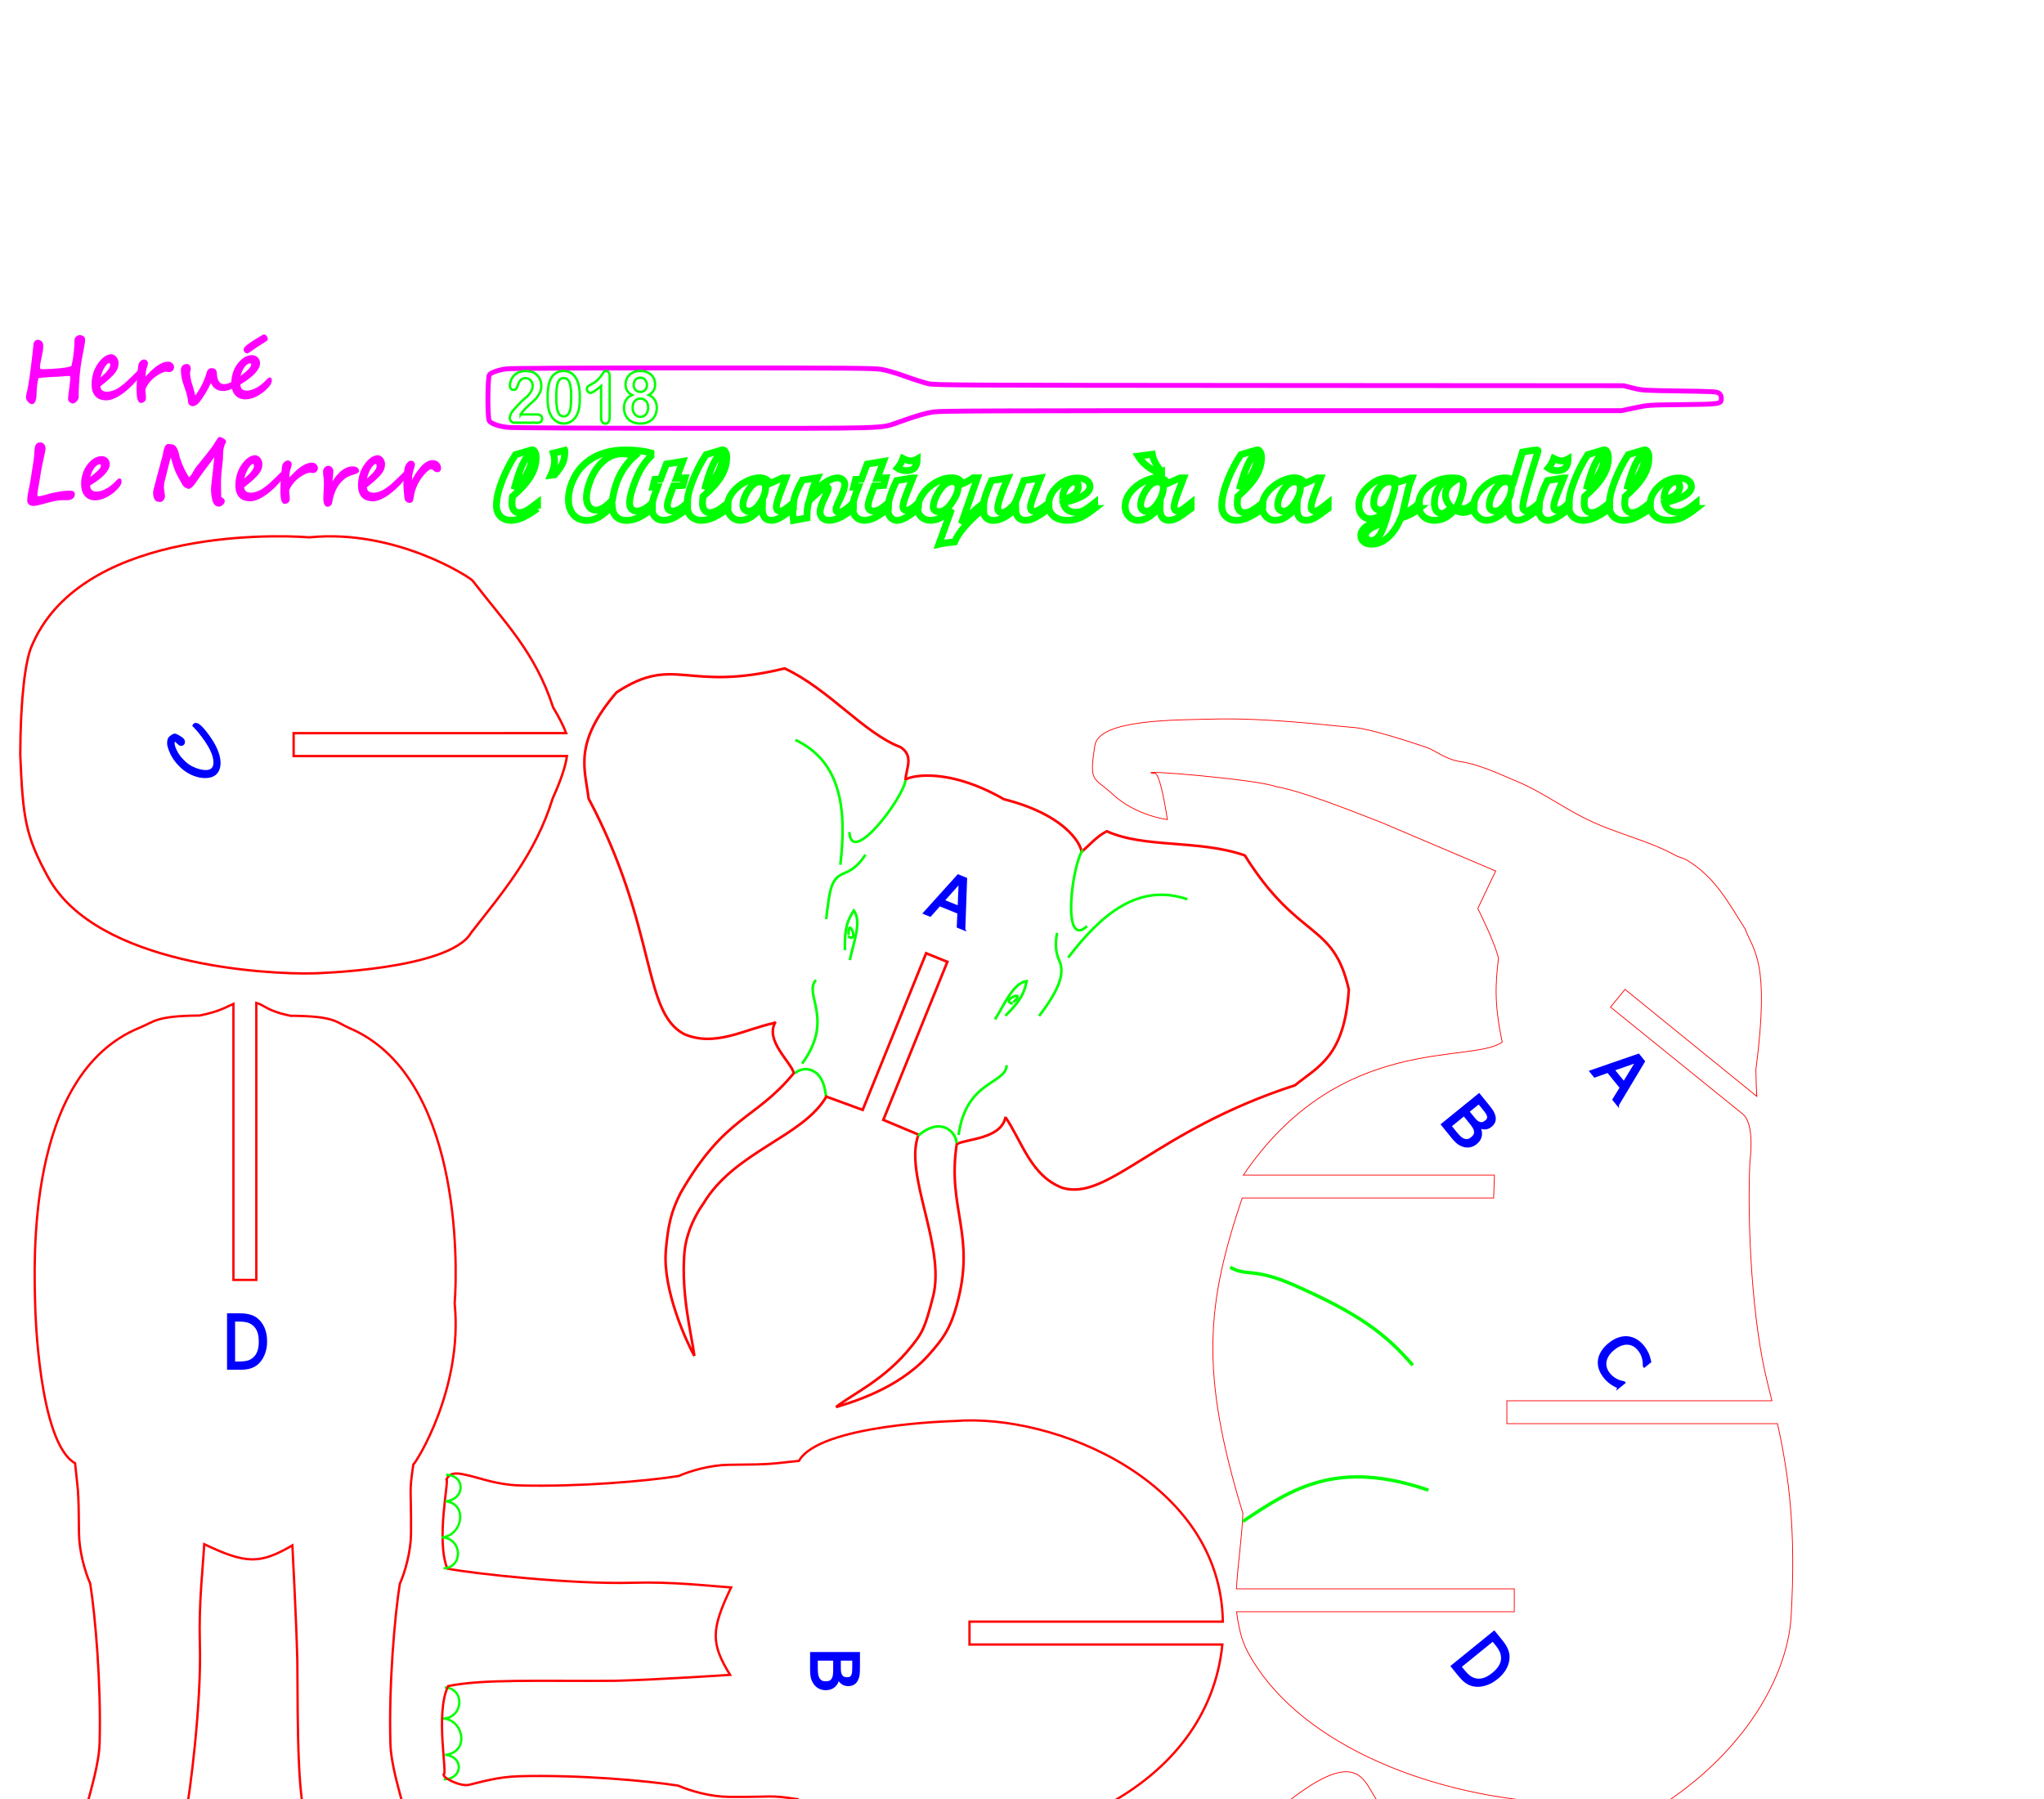 <?xml version="1.0" encoding="UTF-8" standalone="no"?>
<!-- Created with Inkscape (http://www.inkscape.org/) -->

<svg
   xmlns:dc="http://purl.org/dc/elements/1.1/"
   xmlns:cc="http://creativecommons.org/ns#"
   xmlns:rdf="http://www.w3.org/1999/02/22-rdf-syntax-ns#"
   xmlns:svg="http://www.w3.org/2000/svg"
   xmlns="http://www.w3.org/2000/svg"
   xmlns:sodipodi="http://sodipodi.sourceforge.net/DTD/sodipodi-0.dtd"
   xmlns:inkscape="http://www.inkscape.org/namespaces/inkscape"
   width="250mm"
   height="220mm"
   viewBox="0 0 885.827 779.528"
   id="svg2"
   version="1.1"
   inkscape:version="0.91 r13725"
   sodipodi:docname="éléphant sans cadre.svg">
  <defs
     id="defs4" />
  <sodipodi:namedview
     id="base"
     pagecolor="#ffffff"
     bordercolor="#ffda00"
     borderopacity="1"
     inkscape:pageopacity="0.0"
     inkscape:pageshadow="2"
     inkscape:zoom="0.70000002"
     inkscape:cx="129.62322"
     inkscape:cy="230.18133"
     inkscape:document-units="mm"
     inkscape:current-layer="layer1"
     showgrid="false"
     inkscape:window-width="1280"
     inkscape:window-height="737"
     inkscape:window-x="-8"
     inkscape:window-y="-8"
     inkscape:window-maximized="1"
     inkscape:showpageshadow="false"
     units="mm"
     showborder="true"
     width="300in" />
  <g
     inkscape:label="Calque 1"
     inkscape:groupmode="layer"
     id="layer1"
     transform="translate(0,-272.835)">
    <path
       style="opacity:1;fill:none;fill-opacity:1;stroke:#00ff00;stroke-width:0.714;stroke-linecap:butt;stroke-miterlimit:4;stroke-dasharray:none;stroke-opacity:1"
       d=""
       id="path4592"
       inkscape:connector-curvature="0" />
    <path
       style="opacity:1;fill:none;fill-opacity:1;stroke:#00ff00;stroke-width:0.714;stroke-linecap:butt;stroke-miterlimit:4;stroke-dasharray:none;stroke-opacity:1"
       d=""
       id="path4594"
       inkscape:connector-curvature="0" />
    <g
       transform="matrix(0.778,0.629,-0.629,0.778,1554.911,-1319.662)"
       style="font-style:normal;font-variant:normal;font-weight:normal;font-stretch:normal;font-size:10.63px;line-height:125%;font-family:'Segoe Script';-inkscape-font-specification:'Segoe Script';letter-spacing:0px;word-spacing:0px;fill:#000000;fill-opacity:1;stroke:none;stroke-width:1px;stroke-linecap:butt;stroke-linejoin:miter;stroke-opacity:1"
       id="flowRoot5232" />
    <g
       style="font-style:normal;font-variant:normal;font-weight:normal;font-stretch:normal;font-size:63.78px;line-height:125%;font-family:'Segoe Script';-inkscape-font-specification:'Segoe Script';letter-spacing:0px;word-spacing:0px;fill:#000000;fill-opacity:1;stroke:none;stroke-width:1px;stroke-linecap:butt;stroke-linejoin:miter;stroke-opacity:1"
       id="flowRoot6513"
       transform="matrix(0.778,0.629,-0.629,0.778,545.866,-71.37)" />
    <g
       style="font-style:normal;font-variant:normal;font-weight:normal;font-stretch:normal;font-size:63.78px;line-height:125%;font-family:'Segoe Script';-inkscape-font-specification:'Segoe Script';letter-spacing:0px;word-spacing:0px;fill:#000000;fill-opacity:1;stroke:none;stroke-width:1px;stroke-linecap:butt;stroke-linejoin:miter;stroke-opacity:1"
       id="flowRoot6788"
       transform="matrix(0.778,0.629,-0.629,0.778,545.866,-71.37)" />
    <g
       transform="matrix(0.778,0.629,-0.629,0.778,1554.911,-1319.662)"
       style="font-style:normal;font-variant:normal;font-weight:normal;font-stretch:normal;font-size:63.78px;line-height:125%;font-family:'Segoe Script';-inkscape-font-specification:'Segoe Script';letter-spacing:0px;word-spacing:0px;fill:#000000;fill-opacity:1;stroke:none;stroke-width:1px;stroke-linecap:butt;stroke-linejoin:miter;stroke-opacity:1"
       id="flowRoot6802" />
    <path
       style="opacity:1;fill:none;fill-opacity:1;stroke:#00ff00;stroke-width:0.714;stroke-linecap:butt;stroke-miterlimit:4;stroke-dasharray:none;stroke-opacity:1"
       d=""
       id="path4592-1"
       inkscape:connector-curvature="0" />
    <path
       style="opacity:1;fill:none;fill-opacity:1;stroke:#00ff00;stroke-width:0.714;stroke-linecap:butt;stroke-miterlimit:4;stroke-dasharray:none;stroke-opacity:1"
       d=""
       id="path4594-8"
       inkscape:connector-curvature="0" />
    <g
       transform="matrix(0.778,0.629,-0.629,0.778,1535.608,-1349.812)"
       style="font-style:normal;font-variant:normal;font-weight:normal;font-stretch:normal;font-size:10.63px;line-height:125%;font-family:'Segoe Script';-inkscape-font-specification:'Segoe Script';letter-spacing:0px;word-spacing:0px;fill:#000000;fill-opacity:1;stroke:none;stroke-width:1px;stroke-linecap:butt;stroke-linejoin:miter;stroke-opacity:1"
       id="flowRoot5232-3" />
    <g
       transform="matrix(0.778,0.629,-0.629,0.778,526.563,-101.52)"
       style="font-style:normal;font-variant:normal;font-weight:normal;font-stretch:normal;font-size:63.78px;line-height:125%;font-family:'Segoe Script';-inkscape-font-specification:'Segoe Script';letter-spacing:0px;word-spacing:0px;fill:#000000;fill-opacity:1;stroke:none;stroke-width:1px;stroke-linecap:butt;stroke-linejoin:miter;stroke-opacity:1"
       id="flowRoot6513-7" />
    <g
       transform="matrix(0.778,0.629,-0.629,0.778,526.563,-101.52)"
       style="font-style:normal;font-variant:normal;font-weight:normal;font-stretch:normal;font-size:63.78px;line-height:125%;font-family:'Segoe Script';-inkscape-font-specification:'Segoe Script';letter-spacing:0px;word-spacing:0px;fill:#000000;fill-opacity:1;stroke:none;stroke-width:1px;stroke-linecap:butt;stroke-linejoin:miter;stroke-opacity:1"
       id="flowRoot6788-1" />
    <g
       transform="matrix(0.778,0.629,-0.629,0.778,1535.608,-1349.812)"
       style="font-style:normal;font-variant:normal;font-weight:normal;font-stretch:normal;font-size:63.78px;line-height:125%;font-family:'Segoe Script';-inkscape-font-specification:'Segoe Script';letter-spacing:0px;word-spacing:0px;fill:#000000;fill-opacity:1;stroke:none;stroke-width:1px;stroke-linecap:butt;stroke-linejoin:miter;stroke-opacity:1"
       id="flowRoot6802-4" />
    <path
       style="opacity:1;fill:none;fill-opacity:1;stroke:#00ff00;stroke-width:0.714;stroke-linecap:butt;stroke-miterlimit:4;stroke-dasharray:none;stroke-opacity:1"
       d=""
       id="path4592-9"
       inkscape:connector-curvature="0" />
    <path
       style="opacity:1;fill:none;fill-opacity:1;stroke:#00ff00;stroke-width:0.714;stroke-linecap:butt;stroke-miterlimit:4;stroke-dasharray:none;stroke-opacity:1"
       d=""
       id="path4594-5"
       inkscape:connector-curvature="0" />
    <g
       transform="matrix(0.778,0.629,-0.629,0.778,220.727,-2153.569)"
       style="font-style:normal;font-weight:normal;font-size:10.63px;line-height:125%;font-family:sans-serif;letter-spacing:0px;word-spacing:0px;fill:#000000;fill-opacity:1;stroke:none;stroke-width:1px;stroke-linecap:butt;stroke-linejoin:miter;stroke-opacity:1"
       id="flowRoot5232-7" />
    <g
       transform="matrix(0.778,0.629,-0.629,0.778,-788.318,-905.277)"
       style="font-style:normal;font-weight:normal;font-size:63.78px;line-height:125%;font-family:sans-serif;letter-spacing:0px;word-spacing:0px;fill:#000000;fill-opacity:1;stroke:none;stroke-width:1px;stroke-linecap:butt;stroke-linejoin:miter;stroke-opacity:1"
       id="flowRoot6513-5" />
    <g
       transform="matrix(0.778,0.629,-0.629,0.778,-788.318,-905.277)"
       style="font-style:normal;font-weight:normal;font-size:63.78px;line-height:125%;font-family:sans-serif;letter-spacing:0px;word-spacing:0px;fill:#000000;fill-opacity:1;stroke:none;stroke-width:1px;stroke-linecap:butt;stroke-linejoin:miter;stroke-opacity:1"
       id="flowRoot6788-4" />
    <g
       transform="matrix(0.778,0.629,-0.629,0.778,220.727,-2153.569)"
       style="font-style:normal;font-weight:normal;font-size:63.78px;line-height:125%;font-family:sans-serif;letter-spacing:0px;word-spacing:0px;fill:#000000;fill-opacity:1;stroke:none;stroke-width:1px;stroke-linecap:butt;stroke-linejoin:miter;stroke-opacity:1"
       id="flowRoot6802-7" />
    <path
       inkscape:connector-curvature="0"
       id="path3842"
       style="font-style:normal;font-variant:normal;font-weight:normal;font-stretch:normal;font-size:medium;line-height:125%;font-family:'Segoe Script';-inkscape-font-specification:'Segoe Script';letter-spacing:0px;word-spacing:0px;fill:#ff00ff;fill-opacity:1;stroke:#ff00ff;stroke-width:1.024px;stroke-linecap:butt;stroke-linejoin:miter;stroke-opacity:1"
       d="m 36.359,419.803 q 0.034,0.615 -0.102,1.538 -0.12,0.906 -0.342,2.085 -0.205,1.162 -0.478,2.529 -0.273,1.35 -0.547,2.854 -0.256,1.487 -0.478,3.076 -0.222,1.572 -0.342,3.161 -0.017,0.12 -0.068,0.684 -0.034,0.564 -0.102,1.401 -0.051,0.82 -0.12,1.846 -0.068,1.008 -0.12,2.051 -0.051,1.042 -0.085,2.051 -0.017,0.991 0.017,1.76 0.017,0.444 -0.222,0.854 -0.222,0.41 -0.564,0.735 -0.325,0.342 -0.683,0.53 -0.342,0.205 -0.581,0.205 -0.205,0 -0.461,-0.103 -0.256,-0.086 -0.495,-0.273 -0.222,-0.171 -0.393,-0.444 -0.154,-0.29 -0.188,-0.649 -0.017,-0.273 0.051,-0.94 0.068,-0.684 0.188,-1.589 0.12,-0.906 0.256,-1.931 0.154,-1.042 0.256,-2.017 0.12,-0.974 0.171,-1.811 0.051,-0.837 0.017,-1.35 -0.034,-0.41 -0.325,-0.615 -0.29,-0.222 -0.7,-0.222 -0.547,0 -1.452,0.068 -0.888,0.068 -1.862,0.154 -0.957,0.068 -1.862,0.137 -0.905,0.051 -1.486,0.051 -0.12,0 -0.649,0.034 -0.53,0.017 -1.264,0.068 -0.735,0.051 -1.554,0.12 -0.82,0.051 -1.554,0.12 -0.717,0.068 -1.247,0.154 -0.512,0.068 -0.615,0.12 -0.102,0.068 -0.222,0.427 -0.102,0.342 -0.205,0.854 -0.102,0.496 -0.205,1.128 -0.085,0.615 -0.171,1.23 -0.068,0.598 -0.12,1.162 -0.051,0.547 -0.068,0.923 -0.034,1.008 -0.068,1.999 -0.034,0.974 -0.188,1.743 -0.154,0.769 -0.495,1.247 -0.325,0.478 -0.939,0.478 -0.222,0 -0.547,-0.239 -0.325,-0.222 -0.632,-0.564 -0.29,-0.342 -0.512,-0.718 -0.222,-0.376 -0.239,-0.684 -0.034,-0.325 0.034,-0.752 0.068,-0.427 0.171,-0.872 0.102,-0.444 0.205,-0.854 0.102,-0.41 0.154,-0.701 0.239,-1.111 0.478,-2.546 0.256,-1.453 0.495,-3.11 0.239,-1.675 0.478,-3.503 0.239,-1.829 0.461,-3.708 0.222,-1.897 0.427,-3.777 0.205,-1.88 0.393,-3.657 0.017,-0.205 0.137,-0.427 0.12,-0.239 0.307,-0.41 0.205,-0.188 0.461,-0.273 0.273,-0.103 0.564,-0.051 0.82,0.154 1.213,0.547 0.393,0.376 0.461,1.06 0.102,1.179 -0.12,2.529 -0.222,1.333 -0.53,2.7 -0.29,1.367 -0.547,2.7 -0.239,1.333 -0.188,2.512 0.017,0.239 0.239,0.376 0.222,0.12 0.53,0.188 0.307,0.068 0.632,0.086 0.325,0.017 0.564,0.017 0.359,0 1.367,-0.034 1.025,-0.034 2.357,-0.103 1.349,-0.086 2.818,-0.205 1.486,-0.137 2.767,-0.308 1.281,-0.188 2.169,-0.427 0.905,-0.239 1.093,-0.547 0.12,-0.188 0.256,-0.769 0.154,-0.598 0.307,-1.487 0.171,-0.889 0.325,-1.999 0.154,-1.128 0.273,-2.375 0.137,-1.248 0.205,-2.546 0.085,-1.316 0.085,-2.58 0,-0.154 0.137,-0.393 0.154,-0.239 0.393,-0.461 0.256,-0.222 0.564,-0.376 0.325,-0.171 0.683,-0.171 0.239,0 0.53,0.086 0.307,0.068 0.581,0.222 0.273,0.154 0.461,0.393 0.188,0.239 0.205,0.581 z" />
    <path
       inkscape:connector-curvature="0"
       id="path3844"
       style="font-style:normal;font-variant:normal;font-weight:normal;font-stretch:normal;font-size:medium;line-height:125%;font-family:'Segoe Script';-inkscape-font-specification:'Segoe Script';letter-spacing:0px;word-spacing:0px;fill:#ff00ff;fill-opacity:1;stroke:#ff00ff;stroke-width:1.024px;stroke-linecap:butt;stroke-linejoin:miter;stroke-opacity:1"
       d="m 61.434,433.457 q 0,0.273 -0.376,0.906 -0.683,1.094 -1.708,2.358 -1.008,1.265 -2.255,2.546 -1.23,1.265 -2.631,2.444 -1.384,1.179 -2.818,2.085 -1.435,0.889 -2.836,1.435 -1.401,0.547 -2.665,0.547 l -0.12,0 q -2.921,0 -4.373,-1.675 -1.452,-1.675 -1.452,-4.665 0,-1.196 0.188,-2.529 0.188,-1.333 0.649,-2.7 0.478,-1.384 1.281,-2.751 0.82,-1.384 2.067,-2.666 0.939,-0.94 1.981,-1.435 1.042,-0.513 1.964,-0.513 0.137,0 0.359,0.068 0.222,0.068 0.444,0.188 0.239,0.103 0.444,0.273 0.222,0.154 0.376,0.342 0.478,0.615 0.7,1.179 0.222,0.564 0.222,1.316 0,0.991 -0.273,1.811 -0.273,0.803 -0.786,1.572 -0.512,0.769 -1.264,1.555 -0.752,0.769 -1.725,1.675 -0.325,0.308 -0.769,0.684 -0.444,0.376 -0.957,0.786 -0.512,0.41 -1.059,0.854 -0.547,0.444 -1.076,0.872 0.137,3.059 3.399,3.059 1.811,0 3.86,-0.957 1.008,-0.478 1.879,-1.094 0.871,-0.632 1.708,-1.282 0.41,-0.325 0.905,-0.769 0.495,-0.444 1.008,-0.94 0.53,-0.496 1.042,-0.991 0.53,-0.496 0.991,-0.94 0.29,-0.291 0.615,-0.615 0.342,-0.325 0.717,-0.701 l 0.922,-0.923 q 0.837,-0.735 1.213,-0.735 0.205,0 0.205,0.325 z m -13.153,-2.563 q 0,-0.513 -0.273,-0.889 -0.273,-0.393 -0.666,-0.393 -0.29,0 -0.752,0.239 -0.444,0.239 -0.957,0.854 -1.042,1.265 -1.776,3.059 -0.735,1.777 -1.025,3.965 1.076,-0.872 1.811,-1.555 0.752,-0.684 1.349,-1.282 0.41,-0.41 0.803,-0.872 0.41,-0.461 0.735,-0.974 0.342,-0.513 0.547,-1.06 0.205,-0.547 0.205,-1.094 z" />
    <path
       inkscape:connector-curvature="0"
       id="path3846"
       style="font-style:normal;font-variant:normal;font-weight:normal;font-stretch:normal;font-size:medium;line-height:125%;font-family:'Segoe Script';-inkscape-font-specification:'Segoe Script';letter-spacing:0px;word-spacing:0px;fill:#ff00ff;fill-opacity:1;stroke:#ff00ff;stroke-width:1.024px;stroke-linecap:butt;stroke-linejoin:miter;stroke-opacity:1"
       d="m 74.946,431.834 q -0.017,0.478 -0.188,0.803 -0.154,0.325 -0.393,0.53 -0.239,0.205 -0.53,0.308 -0.29,0.085 -0.564,0.085 -0.239,0 -0.581,-0.085 -0.325,-0.086 -0.666,-0.103 -0.666,0 -1.606,0.376 -0.922,0.359 -1.896,0.94 -0.974,0.581 -1.896,1.299 -0.922,0.718 -1.554,1.418 -0.342,0.393 -0.735,0.872 -0.376,0.478 -0.735,1.008 -0.359,0.53 -0.649,1.077 -0.273,0.547 -0.393,1.06 -0.068,0.273 -0.051,0.684 0.017,0.393 0.068,0.872 0.051,0.461 0.102,0.974 0.068,0.496 0.068,0.957 0,0.273 -0.017,0.53 0,0.239 -0.051,0.461 -0.034,0.154 -0.188,0.342 -0.154,0.171 -0.376,0.325 -0.222,0.154 -0.495,0.256 -0.256,0.12 -0.495,0.12 -0.393,-0.017 -0.666,-0.41 -0.273,-0.393 -0.444,-1.077 -0.171,-0.684 -0.239,-1.606 -0.068,-0.94 -0.068,-2.034 0,-0.325 0.017,-0.957 0.017,-0.632 0.034,-1.282 0.034,-0.666 0.051,-1.196 0.034,-0.53 0.034,-0.649 0.017,-0.291 0.034,-0.786 0.034,-0.496 0.068,-1.077 0.051,-0.598 0.102,-1.213 0.068,-0.615 0.137,-1.128 0.034,-0.205 0.068,-0.598 0.034,-0.393 0.068,-0.803 0.051,-0.427 0.102,-0.803 0.051,-0.393 0.102,-0.581 0.051,-0.205 0.222,-0.478 0.188,-0.273 0.444,-0.53 0.256,-0.256 0.564,-0.427 0.325,-0.188 0.666,-0.188 0.359,0.017 0.581,0.154 0.239,0.12 0.376,0.308 0.137,0.171 0.188,0.376 0.051,0.188 0.051,0.342 0,0.085 -0.068,0.342 -0.051,0.239 -0.154,0.581 -0.102,0.325 -0.222,0.718 -0.102,0.376 -0.205,0.718 -0.085,0.342 -0.154,0.615 -0.068,0.273 -0.068,0.376 0,0.137 -0.051,0.53 -0.034,0.376 -0.085,0.872 -0.034,0.496 -0.085,1.042 -0.034,0.53 -0.034,0.94 0,0.137 0,0.256 0,0.12 0.017,0.222 0.632,-0.786 1.384,-1.641 0.769,-0.854 1.623,-1.675 0.854,-0.837 1.776,-1.589 0.922,-0.752 1.862,-1.316 0.957,-0.581 1.896,-0.906 0.957,-0.342 1.862,-0.342 0.512,0.017 0.888,0.222 0.393,0.205 0.649,0.496 0.256,0.273 0.376,0.564 0.12,0.291 0.12,0.496 l 0,0.017 z" />
    <path
       inkscape:connector-curvature="0"
       id="path3848"
       style="font-style:normal;font-variant:normal;font-weight:normal;font-stretch:normal;font-size:medium;line-height:125%;font-family:'Segoe Script';-inkscape-font-specification:'Segoe Script';letter-spacing:0px;word-spacing:0px;fill:#ff00ff;fill-opacity:1;stroke:#ff00ff;stroke-width:1.024px;stroke-linecap:butt;stroke-linejoin:miter;stroke-opacity:1"
       d="m 102.43,438.584 q 0,0.239 -0.188,0.547 -0.171,0.291 -0.478,0.598 -0.307,0.308 -0.717,0.615 -0.393,0.291 -0.82,0.513 -0.991,0.513 -2.033,0.718 -1.025,0.205 -2.05,0.154 -0.752,-0.034 -1.537,-0.342 -0.786,-0.325 -1.435,-0.889 -0.632,-0.581 -1.059,-1.401 -0.427,-0.837 -0.478,-1.897 -0.051,0.103 -0.171,0.342 -0.12,0.222 -0.342,0.649 -0.205,0.427 -0.53,1.077 -0.307,0.649 -0.769,1.555 -0.461,0.906 -0.991,1.794 -0.53,0.872 -1.042,1.658 -0.512,0.786 -0.974,1.418 -0.461,0.632 -0.769,1.042 -0.393,0.53 -0.803,0.854 -0.41,0.325 -0.769,0.478 -0.359,0.171 -0.632,0.222 -0.273,0.051 -0.427,0.051 -0.188,0 -0.41,-0.103 -0.205,-0.086 -0.41,-0.222 -0.188,-0.137 -0.342,-0.325 -0.154,-0.171 -0.205,-0.359 -0.017,-0.513 -0.102,-1.145 -0.068,-0.649 -0.239,-1.453 -0.171,-0.82 -0.461,-1.794 -0.29,-0.974 -0.717,-2.153 -0.922,-2.41 -1.281,-4.341 -0.359,-1.931 -0.359,-3.247 0,-0.957 0.547,-1.538 0.547,-0.581 1.486,-0.581 0.683,0 0.957,0.444 0.273,0.444 0.273,1.06 0,0.513 -0.154,1.008 -0.154,0.496 -0.154,1.008 0,0.273 0.068,0.854 0.068,0.564 0.188,1.248 0.12,0.684 0.273,1.401 0.171,0.701 0.359,1.23 0.342,0.974 0.615,1.931 0.273,0.94 0.461,1.743 0.205,0.786 0.342,1.35 0.137,0.547 0.205,0.752 0.137,0.017 0.41,-0.273 0.273,-0.291 0.598,-0.752 0.342,-0.461 0.717,-1.042 0.393,-0.598 0.735,-1.179 0.359,-0.598 0.649,-1.128 0.307,-0.547 0.495,-0.923 0.256,-0.496 0.564,-1.196 0.307,-0.701 0.598,-1.453 0.307,-0.769 0.547,-1.487 0.256,-0.735 0.393,-1.282 0.205,-0.786 0.615,-1.162 0.41,-0.393 1.264,-0.359 0.256,0 0.53,0.103 0.273,0.085 0.495,0.29 0.222,0.205 0.359,0.53 0.154,0.308 0.154,0.752 0.017,1.282 0.273,2.256 0.256,0.957 0.7,1.606 0.444,0.649 1.042,0.991 0.598,0.342 1.315,0.376 0.717,0.034 1.572,-0.137 0.871,-0.171 1.554,-0.513 0.683,-0.342 1.213,-0.615 0.53,-0.273 0.871,-0.256 0.41,0.017 0.41,0.325 z" />
    <path
       inkscape:connector-curvature="0"
       id="path3850"
       style="font-style:normal;font-variant:normal;font-weight:normal;font-stretch:normal;font-size:medium;line-height:125%;font-family:'Segoe Script';-inkscape-font-specification:'Segoe Script';letter-spacing:0px;word-spacing:0px;fill:#ff00ff;fill-opacity:1;stroke:#ff00ff;stroke-width:1.024px;stroke-linecap:butt;stroke-linejoin:miter;stroke-opacity:1"
       d="m 109.366,430.552 q 0,-0.188 -0.102,-0.342 -0.102,-0.154 -0.256,-0.256 -0.137,-0.103 -0.307,-0.154 -0.154,-0.068 -0.273,-0.068 -0.752,0 -1.537,0.547 -0.786,0.53 -1.469,1.487 -0.683,0.957 -1.196,2.273 -0.512,1.316 -0.7,2.854 0.239,-0.154 0.632,-0.444 0.393,-0.29 0.837,-0.632 0.461,-0.359 0.905,-0.718 0.461,-0.359 0.82,-0.666 0.786,-0.666 1.298,-1.179 0.512,-0.53 0.803,-0.957 0.307,-0.444 0.427,-0.854 0.12,-0.427 0.12,-0.889 z m 7.926,7.297 q 0,0.598 -0.444,1.299 -0.444,0.701 -1.264,1.572 -0.939,0.991 -2.067,1.846 -1.127,0.837 -2.323,1.47 -1.196,0.615 -2.426,0.974 -1.23,0.359 -2.374,0.359 -2.682,0 -4.151,-1.726 -1.469,-1.726 -1.469,-5.058 0,-1.06 0.188,-2.153 0.188,-1.111 0.547,-2.187 0.376,-1.077 0.922,-2.085 0.564,-1.008 1.298,-1.88 0.461,-0.53 1.025,-1.077 0.564,-0.547 1.247,-0.974 0.683,-0.444 1.486,-0.718 0.82,-0.273 1.776,-0.273 0.683,0 1.23,0.273 0.547,0.256 0.922,0.666 0.376,0.41 0.564,0.923 0.205,0.513 0.205,1.008 0,1.042 -0.564,2.119 -0.564,1.06 -1.589,2.153 -1.025,1.077 -2.46,2.17 -1.435,1.077 -3.194,2.153 -0.239,0.137 -0.478,0.308 -0.239,0.154 -0.239,0.393 0,0.513 0.137,1.077 0.137,0.564 0.495,1.042 0.359,0.461 0.957,0.769 0.615,0.308 1.554,0.308 1.196,0 2.426,-0.376 1.247,-0.393 2.426,-1.077 1.196,-0.684 2.306,-1.623 1.127,-0.94 2.101,-2.034 0.547,-0.598 0.871,-0.598 0.188,0 0.273,0.222 0.085,0.222 0.085,0.735 z M 115.515,419.615 q 0,0.188 -0.29,0.53 -0.12,0.137 -0.615,0.461 -0.478,0.308 -1.11,0.701 -0.615,0.393 -1.298,0.82 -0.666,0.41 -1.144,0.735 -0.769,0.547 -1.52,1.077 -0.735,0.53 -1.503,1.008 -0.017,0.017 -0.154,0.103 -0.12,0.068 -0.273,0.171 -0.154,0.086 -0.29,0.171 -0.137,0.068 -0.154,0.068 -0.222,0 -0.427,-0.103 -0.188,-0.12 -0.342,-0.273 -0.137,-0.171 -0.222,-0.376 -0.085,-0.205 -0.085,-0.393 0,-0.735 2.169,-2.273 2.152,-1.521 3.826,-2.461 0.581,-0.325 0.905,-0.53 0.325,-0.222 0.581,-0.41 0.239,-0.188 0.495,-0.291 0.256,-0.103 0.495,-0.103 0.068,0 0.222,0.12 0.171,0.12 0.325,0.325 0.171,0.188 0.29,0.427 0.12,0.239 0.12,0.496 z" />
    <path
       inkscape:connector-curvature="0"
       id="path3852"
       style="font-style:normal;font-variant:normal;font-weight:normal;font-stretch:normal;font-size:medium;line-height:125%;font-family:'Segoe Script';-inkscape-font-specification:'Segoe Script';letter-spacing:0px;word-spacing:0px;fill:#ff00ff;fill-opacity:1;stroke:#ff00ff;stroke-width:1.024px;stroke-linecap:butt;stroke-linejoin:miter;stroke-opacity:1"
       d="m 31.593,488.057 q -0.342,0.427 -0.871,0.701 -0.53,0.256 -0.939,0.256 -0.239,0 -0.598,0.017 -0.359,0 -0.752,0.017 -0.376,0 -0.735,0.017 -0.359,0 -0.598,0 -1.093,0 -2.289,0.188 -1.179,0.171 -2.357,0.461 -1.179,0.273 -2.34,0.581 -1.144,0.325 -2.169,0.598 -1.025,0.29 -1.913,0.461 -0.871,0.188 -1.503,0.188 -1.025,0 -1.606,-0.478 -0.564,-0.461 -0.598,-1.111 -0.034,-0.41 0,-0.974 0.034,-0.564 0.137,-1.23 0.102,-0.666 0.239,-1.401 0.137,-0.752 0.307,-1.521 0.102,-0.513 0.256,-1.333 0.171,-0.82 0.325,-1.709 0.154,-0.906 0.29,-1.743 0.137,-0.854 0.222,-1.401 0.188,-1.248 0.342,-2.239 0.171,-1.008 0.307,-1.931 0.154,-0.923 0.29,-1.863 0.137,-0.957 0.256,-2.136 0.102,-1.282 0.137,-2.29 0.051,-1.008 0.222,-1.692 0.188,-0.701 0.581,-1.06 0.41,-0.376 1.247,-0.376 0.478,0 0.786,0.188 0.325,0.188 0.53,0.496 0.205,0.308 0.307,0.701 0.102,0.393 0.137,0.786 0.017,0.12 -0.12,0.769 -0.12,0.649 -0.325,1.623 -0.205,0.957 -0.461,2.136 -0.256,1.179 -0.512,2.392 -0.239,1.213 -0.461,2.358 -0.205,1.128 -0.325,1.982 -0.102,0.752 -0.256,1.623 -0.137,0.854 -0.29,1.743 -0.154,0.872 -0.307,1.743 -0.154,0.872 -0.273,1.641 -0.12,0.752 -0.188,1.367 -0.051,0.598 -0.017,0.957 0.034,0.308 0.256,0.564 0.222,0.256 0.598,0.256 0.41,0 1.025,-0.103 0.632,-0.12 1.332,-0.291 0.717,-0.188 1.452,-0.393 0.735,-0.222 1.401,-0.41 0.154,-0.051 0.581,-0.137 0.444,-0.103 1.008,-0.222 0.581,-0.12 1.23,-0.239 0.649,-0.12 1.213,-0.222 0.581,-0.103 1.025,-0.171 0.444,-0.068 0.615,-0.068 0.222,0 0.615,-0.051 0.41,-0.051 0.922,-0.086 0.512,-0.034 1.11,-0.034 0.598,0 1.196,0.12 0.307,0.068 0.461,0.308 0.154,0.222 0.171,0.53 0.017,0.308 -0.068,0.615 -0.085,0.308 -0.256,0.53 z" />
    <path
       inkscape:connector-curvature="0"
       id="path3854"
       style="font-style:normal;font-variant:normal;font-weight:normal;font-stretch:normal;font-size:medium;line-height:125%;font-family:'Segoe Script';-inkscape-font-specification:'Segoe Script';letter-spacing:0px;word-spacing:0px;fill:#ff00ff;fill-opacity:1;stroke:#ff00ff;stroke-width:1.024px;stroke-linecap:butt;stroke-linejoin:miter;stroke-opacity:1"
       d="m 44.25,474.3 q 0,-0.188 -0.102,-0.342 -0.102,-0.154 -0.256,-0.256 -0.137,-0.103 -0.307,-0.154 -0.154,-0.068 -0.273,-0.068 -0.752,0 -1.537,0.547 -0.786,0.53 -1.469,1.487 -0.683,0.957 -1.196,2.273 -0.512,1.316 -0.7,2.854 0.239,-0.154 0.632,-0.444 0.393,-0.29 0.837,-0.632 0.461,-0.359 0.905,-0.718 0.461,-0.359 0.82,-0.666 0.786,-0.666 1.298,-1.179 0.512,-0.53 0.803,-0.957 0.307,-0.444 0.427,-0.854 0.12,-0.427 0.12,-0.889 z m 7.926,7.297 q 0,0.598 -0.444,1.299 -0.444,0.701 -1.264,1.572 -0.939,0.991 -2.067,1.846 -1.127,0.837 -2.323,1.47 -1.196,0.615 -2.426,0.974 -1.23,0.359 -2.374,0.359 -2.682,0 -4.151,-1.726 -1.469,-1.726 -1.469,-5.058 0,-1.06 0.188,-2.153 0.188,-1.111 0.547,-2.187 0.376,-1.077 0.922,-2.085 0.564,-1.008 1.298,-1.88 0.461,-0.53 1.025,-1.077 0.564,-0.547 1.247,-0.974 0.683,-0.444 1.486,-0.718 0.82,-0.273 1.776,-0.273 0.683,0 1.23,0.273 0.547,0.256 0.922,0.666 0.376,0.41 0.564,0.923 0.205,0.513 0.205,1.008 0,1.042 -0.564,2.119 -0.564,1.06 -1.589,2.153 -1.025,1.077 -2.46,2.17 -1.435,1.077 -3.194,2.153 -0.239,0.137 -0.478,0.308 -0.239,0.154 -0.239,0.393 0,0.513 0.137,1.077 0.137,0.564 0.495,1.042 0.359,0.461 0.957,0.769 0.615,0.308 1.554,0.308 1.196,0 2.426,-0.376 1.247,-0.393 2.426,-1.077 1.196,-0.684 2.306,-1.623 1.127,-0.94 2.101,-2.034 0.547,-0.598 0.871,-0.598 0.188,0 0.273,0.222 0.085,0.222 0.085,0.735 z" />
    <path
       inkscape:connector-curvature="0"
       id="path3856"
       style="font-style:normal;font-variant:normal;font-weight:normal;font-stretch:normal;font-size:medium;line-height:125%;font-family:'Segoe Script';-inkscape-font-specification:'Segoe Script';letter-spacing:0px;word-spacing:0px;fill:#ff00ff;fill-opacity:1;stroke:#ff00ff;stroke-width:1.024px;stroke-linecap:butt;stroke-linejoin:miter;stroke-opacity:1"
       d="m 97.46,464.183 q 0,0.205 -0.068,0.342 -0.068,0.137 -0.222,0.342 -0.137,0.205 -0.239,0.359 -0.102,0.154 -0.102,0.291 0,0.034 -0.034,0.12 -0.017,0.086 -0.051,0.256 -0.085,0.308 -0.154,0.513 -0.068,0.188 -0.085,0.273 -0.171,0.598 -0.239,1.162 -0.068,0.564 -0.068,1.248 0,1.265 -0.102,2.563 -0.034,0.649 -0.12,1.367 -0.068,0.701 -0.154,1.487 -0.085,0.786 -0.171,1.504 -0.068,0.718 -0.154,1.384 -0.12,1.196 -0.188,2.495 -0.051,1.282 -0.051,2.683 0,0.94 0.034,2.41 0.034,1.453 0.068,3.367 0.205,0.205 0.632,0.513 0.478,0.308 0.683,0.53 0.222,0.205 0.222,0.564 0,0.649 -0.683,1.265 -0.7,0.615 -1.349,0.615 -1.725,0 -2.306,-2.324 -0.598,-2.358 -0.598,-4.768 0,-0.769 0.102,-1.538 0.102,-0.769 0.188,-1.555 0.051,-0.547 0.154,-1.572 0.12,-1.042 0.29,-2.58 0.171,-1.538 0.256,-2.341 0.085,-0.82 0.102,-0.957 0.017,-0.12 0.034,-0.393 0.034,-0.273 0.085,-0.718 0.12,-0.889 0.171,-1.538 0.051,-0.649 0.051,-1.025 0.017,-0.12 0.017,-0.222 0.017,-0.103 0.017,-0.273 0,-0.12 -0.171,-0.444 -0.29,0.393 -0.683,0.923 -0.393,0.53 -0.888,1.196 -1.008,1.333 -1.64,2.204 -0.325,0.427 -0.649,0.854 -0.307,0.427 -0.632,0.854 -0.325,0.427 -0.752,0.991 -0.41,0.547 -0.922,1.265 -1.11,1.538 -2.204,3.127 -0.051,0.086 -0.171,0.256 -0.12,0.171 -0.307,0.444 -0.376,0.564 -0.427,0.615 -1.196,1.572 -2.204,1.863 -1.64,-0.478 -2.238,-1.504 -0.154,-0.273 -0.273,-0.478 -0.102,-0.205 -0.205,-0.376 -0.102,-0.188 -0.205,-0.359 -0.102,-0.188 -0.222,-0.393 -0.342,-0.598 -0.615,-1.094 -0.273,-0.496 -0.495,-0.889 -0.427,-0.786 -0.837,-1.675 -0.41,-0.906 -0.752,-1.88 -0.205,-0.649 -0.342,-1.06 -0.137,-0.427 -0.205,-0.615 -0.068,-0.205 -0.171,-0.547 -0.102,-0.342 -0.239,-0.82 -0.137,-0.478 -0.307,-0.974 -0.154,-0.496 -0.325,-1.008 -0.342,-1.077 -0.376,-1.162 -0.12,0.478 -0.342,1.213 -0.205,0.735 -0.444,1.572 -0.222,0.82 -0.444,1.658 -0.222,0.837 -0.376,1.504 -0.171,0.684 -0.325,1.299 -0.137,0.598 -0.273,1.145 -0.29,1.06 -0.871,3.332 -0.376,1.435 -0.376,2.837 0,0.29 0.051,0.786 0.051,0.478 0.171,1.179 0.12,0.684 0.171,1.23 0.051,0.547 0.051,0.957 0,0.444 -0.461,1.111 -0.461,0.649 -0.905,0.649 -0.154,0 -0.461,-0.034 -0.307,-0.034 -0.478,-0.034 -0.957,0 -1.384,-1.145 -0.427,-1.128 -0.427,-2.358 0,-0.342 0.171,-1.008 0.085,-0.342 0.205,-0.82 0.12,-0.496 0.273,-1.094 0.171,-0.598 0.256,-0.94 0.085,-0.342 0.102,-0.41 0.376,-1.453 0.683,-2.598 0.307,-1.162 0.547,-2.051 0.239,-0.889 0.495,-1.846 0.256,-0.974 0.547,-2.051 0.342,-1.23 0.581,-2.068 0.256,-0.854 0.41,-1.675 0.137,-0.94 0.205,-1.265 0.085,-0.427 0.239,-0.872 0.154,-0.444 0.342,-0.889 0.376,-0.923 0.957,-0.923 1.264,0 2.016,0.239 0.735,0.222 1.23,1.111 0.239,0.393 0.41,0.803 0.171,0.393 0.29,0.82 0.12,0.41 0.256,0.957 0.137,0.53 0.273,1.213 0.068,0.359 0.205,0.701 0.137,0.342 0.29,0.769 1.315,4.016 3.946,7.981 0.085,-0.085 0.547,-0.41 0.222,-0.171 0.376,-0.308 0.171,-0.137 0.273,-0.273 0.239,-0.291 0.495,-0.649 0.256,-0.376 0.495,-0.82 0.512,-0.889 0.957,-1.658 0.461,-0.769 1.025,-1.384 0.273,-0.291 0.632,-0.735 0.376,-0.461 0.854,-1.077 0.478,-0.615 0.837,-1.077 0.376,-0.461 0.615,-0.752 0.29,-0.325 0.53,-0.632 0.256,-0.308 0.478,-0.598 0.222,-0.291 0.495,-0.666 0.29,-0.376 0.632,-0.837 0.154,-0.188 0.495,-0.598 0.171,-0.205 0.29,-0.359 0.137,-0.171 0.222,-0.291 0.307,-0.427 0.666,-0.974 0.376,-0.547 0.803,-1.265 0.444,-0.718 0.786,-1.23 0.342,-0.53 0.581,-0.872 0.102,-0.154 0.359,-0.154 0.239,-0.017 0.632,0.137 0.393,0.154 0.752,0.393 0.376,0.222 0.632,0.478 0.256,0.256 0.222,0.461 z" />
    <path
       inkscape:connector-curvature="0"
       id="path3858"
       style="font-style:normal;font-variant:normal;font-weight:normal;font-stretch:normal;font-size:medium;line-height:125%;font-family:'Segoe Script';-inkscape-font-specification:'Segoe Script';letter-spacing:0px;word-spacing:0px;fill:#ff00ff;fill-opacity:1;stroke:#ff00ff;stroke-width:1.024px;stroke-linecap:butt;stroke-linejoin:miter;stroke-opacity:1"
       d="m 123.748,477.205 q 0,0.273 -0.376,0.906 -0.683,1.094 -1.708,2.358 -1.008,1.265 -2.255,2.546 -1.23,1.265 -2.631,2.444 -1.384,1.179 -2.818,2.085 -1.435,0.889 -2.836,1.435 -1.401,0.547 -2.665,0.547 l -0.12,0 q -2.921,0 -4.373,-1.675 -1.452,-1.675 -1.452,-4.665 0,-1.196 0.188,-2.529 0.188,-1.333 0.649,-2.7 0.478,-1.384 1.281,-2.751 0.82,-1.384 2.067,-2.666 0.94,-0.94 1.981,-1.435 1.042,-0.513 1.964,-0.513 0.137,0 0.359,0.068 0.222,0.068 0.444,0.188 0.239,0.103 0.444,0.273 0.222,0.154 0.376,0.342 0.478,0.615 0.7,1.179 0.222,0.564 0.222,1.316 0,0.991 -0.273,1.811 -0.273,0.803 -0.786,1.572 -0.512,0.769 -1.264,1.555 -0.752,0.769 -1.725,1.675 -0.325,0.308 -0.769,0.684 -0.444,0.376 -0.957,0.786 -0.512,0.41 -1.059,0.854 -0.547,0.444 -1.076,0.872 0.137,3.059 3.399,3.059 1.811,0 3.86,-0.957 1.008,-0.478 1.879,-1.094 0.871,-0.632 1.708,-1.282 0.41,-0.325 0.905,-0.769 0.495,-0.444 1.008,-0.94 0.53,-0.496 1.042,-0.991 0.53,-0.496 0.991,-0.94 0.29,-0.291 0.615,-0.615 0.342,-0.325 0.717,-0.701 l 0.922,-0.923 q 0.837,-0.735 1.213,-0.735 0.205,0 0.205,0.325 z m -13.153,-2.563 q 0,-0.513 -0.273,-0.889 -0.273,-0.393 -0.666,-0.393 -0.29,0 -0.752,0.239 -0.444,0.239 -0.957,0.854 -1.042,1.265 -1.776,3.059 -0.735,1.777 -1.025,3.965 1.076,-0.872 1.811,-1.555 0.752,-0.684 1.349,-1.282 0.41,-0.41 0.803,-0.872 0.41,-0.461 0.735,-0.974 0.342,-0.513 0.547,-1.06 0.205,-0.547 0.205,-1.094 z" />
    <path
       inkscape:connector-curvature="0"
       id="path3860"
       style="font-style:normal;font-variant:normal;font-weight:normal;font-stretch:normal;font-size:medium;line-height:125%;font-family:'Segoe Script';-inkscape-font-specification:'Segoe Script';letter-spacing:0px;word-spacing:0px;fill:#ff00ff;fill-opacity:1;stroke:#ff00ff;stroke-width:1.024px;stroke-linecap:butt;stroke-linejoin:miter;stroke-opacity:1"
       d="m 137.26,475.582 q -0.017,0.478 -0.188,0.803 -0.154,0.325 -0.393,0.53 -0.239,0.205 -0.53,0.308 -0.29,0.086 -0.564,0.086 -0.239,0 -0.581,-0.086 -0.325,-0.086 -0.666,-0.103 -0.666,0 -1.606,0.376 -0.922,0.359 -1.896,0.94 -0.974,0.581 -1.896,1.299 -0.922,0.718 -1.554,1.418 -0.342,0.393 -0.735,0.872 -0.376,0.478 -0.735,1.008 -0.359,0.53 -0.649,1.077 -0.273,0.547 -0.393,1.06 -0.068,0.273 -0.051,0.684 0.017,0.393 0.068,0.872 0.051,0.461 0.102,0.974 0.068,0.496 0.068,0.957 0,0.273 -0.017,0.53 0,0.239 -0.051,0.461 -0.034,0.154 -0.188,0.342 -0.154,0.171 -0.376,0.325 -0.222,0.154 -0.495,0.256 -0.256,0.12 -0.495,0.12 -0.393,-0.017 -0.666,-0.41 -0.273,-0.393 -0.444,-1.077 -0.171,-0.684 -0.239,-1.606 -0.068,-0.94 -0.068,-2.034 0,-0.325 0.017,-0.957 0.017,-0.632 0.034,-1.282 0.034,-0.666 0.051,-1.196 0.034,-0.53 0.034,-0.649 0.017,-0.29 0.034,-0.786 0.034,-0.496 0.068,-1.077 0.051,-0.598 0.102,-1.213 0.068,-0.615 0.137,-1.128 0.034,-0.205 0.068,-0.598 0.034,-0.393 0.068,-0.803 0.051,-0.427 0.102,-0.803 0.051,-0.393 0.102,-0.581 0.051,-0.205 0.222,-0.478 0.188,-0.273 0.444,-0.53 0.256,-0.256 0.564,-0.427 0.325,-0.188 0.666,-0.188 0.359,0.017 0.581,0.154 0.239,0.12 0.376,0.308 0.137,0.171 0.188,0.376 0.051,0.188 0.051,0.342 0,0.085 -0.068,0.342 -0.051,0.239 -0.154,0.581 -0.102,0.325 -0.222,0.718 -0.102,0.376 -0.205,0.718 -0.085,0.342 -0.154,0.615 -0.068,0.273 -0.068,0.376 0,0.137 -0.051,0.53 -0.034,0.376 -0.085,0.872 -0.034,0.496 -0.085,1.042 -0.034,0.53 -0.034,0.94 0,0.137 0,0.256 0,0.12 0.017,0.222 0.632,-0.786 1.384,-1.641 0.769,-0.854 1.623,-1.675 0.854,-0.837 1.776,-1.589 0.922,-0.752 1.862,-1.316 0.957,-0.581 1.896,-0.906 0.957,-0.342 1.862,-0.342 0.512,0.017 0.888,0.222 0.393,0.205 0.649,0.496 0.256,0.273 0.376,0.564 0.12,0.291 0.12,0.496 l 0,0.017 z" />
    <path
       inkscape:connector-curvature="0"
       id="path3862"
       style="font-style:normal;font-variant:normal;font-weight:normal;font-stretch:normal;font-size:medium;line-height:125%;font-family:'Segoe Script';-inkscape-font-specification:'Segoe Script';letter-spacing:0px;word-spacing:0px;fill:#ff00ff;fill-opacity:1;stroke:#ff00ff;stroke-width:1.024px;stroke-linecap:butt;stroke-linejoin:miter;stroke-opacity:1"
       d="m 155.076,476.846 q 0,0.256 -0.239,0.444 -0.222,0.171 -0.598,0.325 -0.376,0.154 -0.854,0.291 -0.461,0.12 -0.922,0.273 -1.11,0.342 -2.289,0.991 -1.162,0.632 -2.426,1.914 -0.991,1.008 -1.708,2.119 -0.7,1.094 -1.213,2.324 -0.512,1.23 -0.871,2.615 -0.359,1.367 -0.615,2.922 -0.188,0.205 -0.325,0.359 -0.137,0.154 -0.29,0.256 -0.154,0.103 -0.359,0.154 -0.188,0.068 -0.495,0.068 -0.444,0 -0.7,-0.393 -0.239,-0.376 -0.359,-0.906 -0.12,-0.513 -0.154,-1.042 -0.017,-0.53 -0.017,-0.837 0,-0.325 0.017,-0.82 0.017,-0.513 0.034,-1.111 0.034,-0.598 0.068,-1.23 0.034,-0.649 0.051,-1.248 0.034,-0.598 0.051,-1.094 0.017,-0.513 0.017,-0.837 0,-0.786 -0.034,-1.299 -0.017,-0.513 -0.051,-0.872 -0.034,-0.359 -0.085,-0.632 -0.051,-0.291 -0.085,-0.615 -0.034,-0.342 -0.068,-0.786 -0.017,-0.461 -0.017,-1.179 0,-0.359 0.154,-0.684 0.154,-0.342 0.393,-0.581 0.256,-0.256 0.564,-0.393 0.325,-0.154 0.632,-0.154 0.359,0 0.666,0.154 0.307,0.154 0.53,0.393 0.222,0.239 0.342,0.564 0.12,0.308 0.12,0.632 0,0.649 -0.085,1.555 -0.085,0.889 -0.188,1.829 -0.085,0.923 -0.154,1.794 -0.068,0.854 -0.051,1.435 0.735,-1.401 1.691,-2.837 0.974,-1.435 2.152,-2.598 1.196,-1.179 2.579,-1.914 1.384,-0.752 2.955,-0.752 0.307,0 0.7,0.068 0.393,0.068 0.735,0.239 0.342,0.171 0.564,0.444 0.239,0.256 0.239,0.649 z" />
    <path
       inkscape:connector-curvature="0"
       id="path3864"
       style="font-style:normal;font-variant:normal;font-weight:normal;font-stretch:normal;font-size:medium;line-height:125%;font-family:'Segoe Script';-inkscape-font-specification:'Segoe Script';letter-spacing:0px;word-spacing:0px;fill:#ff00ff;fill-opacity:1;stroke:#ff00ff;stroke-width:1.024px;stroke-linecap:butt;stroke-linejoin:miter;stroke-opacity:1"
       d="m 176.906,477.205 q 0,0.273 -0.376,0.906 -0.683,1.094 -1.708,2.358 -1.008,1.265 -2.255,2.546 -1.23,1.265 -2.631,2.444 -1.384,1.179 -2.818,2.085 -1.435,0.889 -2.836,1.435 -1.401,0.547 -2.665,0.547 l -0.12,0 q -2.921,0 -4.373,-1.675 -1.452,-1.675 -1.452,-4.665 0,-1.196 0.188,-2.529 0.188,-1.333 0.649,-2.7 0.478,-1.384 1.281,-2.751 0.82,-1.384 2.067,-2.666 0.94,-0.94 1.981,-1.435 1.042,-0.513 1.964,-0.513 0.137,0 0.359,0.068 0.222,0.068 0.444,0.188 0.239,0.103 0.444,0.273 0.222,0.154 0.376,0.342 0.478,0.615 0.7,1.179 0.222,0.564 0.222,1.316 0,0.991 -0.273,1.811 -0.273,0.803 -0.786,1.572 -0.512,0.769 -1.264,1.555 -0.752,0.769 -1.725,1.675 -0.325,0.308 -0.769,0.684 -0.444,0.376 -0.957,0.786 -0.512,0.41 -1.059,0.854 -0.547,0.444 -1.076,0.872 0.137,3.059 3.399,3.059 1.811,0 3.86,-0.957 1.008,-0.478 1.879,-1.094 0.871,-0.632 1.708,-1.282 0.41,-0.325 0.905,-0.769 0.495,-0.444 1.008,-0.94 0.53,-0.496 1.042,-0.991 0.53,-0.496 0.991,-0.94 0.29,-0.291 0.615,-0.615 0.342,-0.325 0.717,-0.701 l 0.922,-0.923 q 0.837,-0.735 1.213,-0.735 0.205,0 0.205,0.325 z m -13.153,-2.563 q 0,-0.513 -0.273,-0.889 -0.273,-0.393 -0.666,-0.393 -0.29,0 -0.752,0.239 -0.444,0.239 -0.957,0.854 -1.042,1.265 -1.776,3.059 -0.735,1.777 -1.025,3.965 1.076,-0.872 1.811,-1.555 0.752,-0.684 1.349,-1.282 0.41,-0.41 0.803,-0.872 0.41,-0.461 0.735,-0.974 0.342,-0.513 0.547,-1.06 0.205,-0.547 0.205,-1.094 z" />
    <path
       inkscape:connector-curvature="0"
       id="path3866"
       style="font-style:normal;font-variant:normal;font-weight:normal;font-stretch:normal;font-size:medium;line-height:125%;font-family:'Segoe Script';-inkscape-font-specification:'Segoe Script';letter-spacing:0px;word-spacing:0px;fill:#ff00ff;fill-opacity:1;stroke:#ff00ff;stroke-width:1.024px;stroke-linecap:butt;stroke-linejoin:miter;stroke-opacity:1"
       d="m 190.64,475.77 q 0,0.496 -0.273,0.837 -0.273,0.325 -0.666,0.325 -0.615,0 -0.957,-0.205 -0.325,-0.205 -0.581,-0.444 -0.256,-0.239 -0.53,-0.444 -0.256,-0.205 -0.735,-0.205 -0.427,0 -0.922,0.273 -0.495,0.273 -1.008,0.718 -0.512,0.427 -1.025,0.974 -0.495,0.547 -0.957,1.111 -0.325,0.393 -0.717,0.94 -0.376,0.53 -0.752,1.128 -0.376,0.581 -0.7,1.179 -0.325,0.581 -0.53,1.094 -0.154,0.393 -0.342,0.854 -0.188,0.444 -0.376,0.94 -0.171,0.478 -0.325,0.991 -0.137,0.513 -0.222,1.008 -0.102,0.718 -0.205,1.333 -0.085,0.615 -0.222,1.077 -0.12,0.461 -0.325,0.718 -0.205,0.256 -0.53,0.256 -0.598,0 -0.991,-0.188 -0.376,-0.188 -0.598,-0.496 -0.222,-0.325 -0.325,-0.735 -0.085,-0.41 -0.12,-0.854 -0.051,-0.718 -0.12,-1.367 -0.051,-0.649 -0.12,-1.316 -0.051,-0.666 -0.085,-1.418 -0.034,-0.752 -0.034,-1.709 0,-0.906 0.068,-1.999 0.068,-1.094 0.154,-2.102 0.102,-1.008 0.205,-1.777 0.12,-0.786 0.205,-1.042 0.154,-0.427 0.393,-0.82 0.239,-0.41 0.512,-0.718 0.29,-0.325 0.598,-0.513 0.307,-0.188 0.564,-0.188 0.222,0 0.444,0.068 0.239,0.051 0.41,0.205 0.188,0.154 0.29,0.41 0.12,0.256 0.12,0.632 0,0.137 -0.171,0.684 -0.154,0.53 -0.359,1.23 -0.205,0.701 -0.41,1.47 -0.188,0.769 -0.256,1.35 0,0.12 -0.017,0.461 -0.017,0.342 -0.034,0.803 -0.017,0.444 -0.034,0.957 -0.017,0.513 -0.017,0.974 0,0.325 0,0.581 0.017,0.256 0.034,0.427 0.154,-0.291 0.359,-0.786 0.222,-0.513 0.495,-1.111 0.29,-0.615 0.598,-1.23 0.325,-0.632 0.683,-1.179 0.376,-0.581 0.837,-1.265 0.478,-0.684 1.025,-1.367 0.547,-0.684 1.162,-1.333 0.632,-0.649 1.298,-1.145 0.683,-0.496 1.418,-0.786 0.735,-0.308 1.503,-0.308 0.82,0 1.418,0.273 0.615,0.256 1.008,0.701 0.41,0.427 0.598,0.974 0.188,0.547 0.188,1.094 z" />
    <path
       style="fill:none;fill-rule:evenodd;stroke:#ff0000;stroke-width:0.904px;stroke-linecap:butt;stroke-linejoin:miter;stroke-opacity:1"
       d="m 373.789,431.691 0,0"
       id="path3361"
       inkscape:connector-curvature="0"
       sodipodi:nodetypes="cc" />
    <path
       style="fill:none;fill-rule:evenodd;stroke:#ff0000;stroke-width:0.75px;stroke-linecap:butt;stroke-linejoin:miter;stroke-opacity:1"
       d="m 697.381,439.306 0,0"
       id="path3399"
       inkscape:connector-curvature="0"
       sodipodi:nodetypes="cc" />
    <path
       style="fill:none;fill-opacity:1;stroke:#ff00ff;stroke-width:2.106;stroke-miterlimit:4;stroke-dasharray:none"
       d="m 219.873,458 c -3.685,-0.416 -7.049,-1.6 -7.827,-2.755 -0.845,-1.257 -0.758,-19.289 0.097,-20.108 1.09,-1.045 4.07,-2.052 7.308,-2.471 2.03,-0.259 29.66,-0.399 80.907,-0.399 68.718,-0.003 78.26,0.087 81.554,0.607 2.272,0.373 6.383,1.564 10.516,3.064 3.732,1.355 8.197,2.77 9.922,3.147 2.97,0.65 11.032,0.693 152.213,0.78 l 149.077,0.096 4.109,1.029 c 4.006,1.004 4.509,1.035 20.152,1.258 14.867,0.216 16.118,0.286 17.061,0.964 0.696,0.503 1.018,1.198 1.018,2.205 0,2.522 -0.222,2.557 -16.94,2.745 -14.754,0.166 -14.765,0.166 -20.529,1.391 l -5.767,1.225 -147.224,0 c -127.575,0 -147.72,0.087 -150.942,0.554 -3.595,0.546 -7.239,1.622 -15.695,4.631 -7.31,2.601 -3.319,2.49 -88.666,2.453 -44.051,0 -78.549,-0.181 -80.344,-0.39 z"
       id="path4267"
       inkscape:connector-curvature="0" />
    <path
       id="path4145"
       style="font-style:normal;font-variant:normal;font-weight:bold;font-stretch:normal;font-size:16.272px;line-height:125%;font-family:'Script MT Bold';-inkscape-font-specification:'Script MT Bold, Bold';letter-spacing:0px;word-spacing:0px;fill:none;fill-opacity:1;stroke:#00ff00;stroke-width:2.972px;stroke-linecap:butt;stroke-linejoin:miter;stroke-opacity:1"
       d="m 232.934,493.164 q -3.6,2.632 -6.326,3.896 -2.7,1.243 -5.161,1.243 -2.832,0 -4.579,-1.748 -1.72,-1.748 -1.72,-4.696 0,-4.422 2.409,-10.614 2.409,-6.191 5.85,-11.414 l 6.723,-1.979 q 0.318,-0.085 0.476,-0.085 0.768,0 1.244,0.905 0.503,0.884 0.503,2.401 0,4.296 -2.488,8.318 -2.488,4.022 -7.782,8.592 -0.212,2.19 -0.212,3.012 0,1.832 0.847,2.906 0.847,1.074 2.25,1.074 1.429,0 3.044,-0.821 1.615,-0.821 4.923,-3.412 l 0,2.422 z m -10.138,-8.234 q 3.362,-2.969 5.453,-6.655 2.091,-3.685 2.091,-6.339 0,-0.779 -0.291,-1.243 -0.291,-0.485 -0.741,-0.485 -0.979,0 -2.859,3.875 -1.853,3.875 -3.653,10.845 z"
       inkscape:connector-curvature="0" />
    <path
       id="path4147"
       style="font-style:normal;font-variant:normal;font-weight:bold;font-stretch:normal;font-size:16.272px;line-height:125%;font-family:'Script MT Bold';-inkscape-font-specification:'Script MT Bold, Bold';letter-spacing:0px;word-spacing:0px;fill:none;fill-opacity:1;stroke:#00ff00;stroke-width:2.972px;stroke-linecap:butt;stroke-linejoin:miter;stroke-opacity:1"
       d="m 244.765,467.977 q 0.079,3.075 -0.741,5.16 -0.794,2.085 -3.6,5.412 l -1.668,0.209 q 1.588,-3.496 1.588,-6.065 0,-1.643 -0.556,-3.475 l 4.976,-1.243 z"
       inkscape:connector-curvature="0" />
    <path
       id="path4149"
       style="font-style:normal;font-variant:normal;font-weight:bold;font-stretch:normal;font-size:16.272px;line-height:125%;font-family:'Script MT Bold';-inkscape-font-specification:'Script MT Bold, Bold';letter-spacing:0px;word-spacing:0px;fill:none;fill-opacity:1;stroke:#00ff00;stroke-width:2.972px;stroke-linecap:butt;stroke-linejoin:miter;stroke-opacity:1"
       d="m 282.721,493.164 q -6.088,5.181 -11.17,5.181 -2.806,0 -4.447,-1.579 -1.641,-1.579 -1.826,-4.507 -3.203,3.096 -5.691,4.591 -2.462,1.495 -5.267,1.495 -3.6,0 -5.797,-2.464 -2.17,-2.485 -2.17,-6.613 0,-4.928 2.859,-10.15 2.859,-5.244 8.47,-8.276 5.611,-3.032 13.605,-3.032 5.982,0 10.826,1.284 l 0,1.39 q -3.944,3.664 -6.617,10.256 -2.647,6.592 -2.647,10.045 0,1.685 0.847,2.611 0.873,0.927 2.409,0.927 2.753,0 6.617,-3.58 l 0,2.422 z m -7.702,-22.681 q -2.435,-1.053 -5.241,-1.053 -4.42,0 -7.967,2.948 -3.547,2.927 -5.611,7.771 -2.038,4.844 -2.038,8.403 0,2.38 1.138,3.875 1.165,1.474 2.965,1.474 3.123,0 7.173,-4.528 1.668,-11.878 9.582,-18.89 z"
       inkscape:connector-curvature="0" />
    <path
       id="path4151"
       style="font-style:normal;font-variant:normal;font-weight:bold;font-stretch:normal;font-size:16.272px;line-height:125%;font-family:'Script MT Bold';-inkscape-font-specification:'Script MT Bold, Bold';letter-spacing:0px;word-spacing:0px;fill:none;fill-opacity:1;stroke:#00ff00;stroke-width:2.972px;stroke-linecap:butt;stroke-linejoin:miter;stroke-opacity:1"
       d="m 297.994,493.164 q -3.335,2.632 -5.77,3.896 -2.435,1.243 -4.632,1.243 -2.276,0 -3.706,-1.516 -1.403,-1.537 -1.403,-4.022 0,-2.19 1.323,-5.791 l 1.165,-3.18 -2.038,0.085 0.847,-3.306 2.515,-0.085 2.488,-6.571 7.094,-1.158 -2.7,7.329 3.679,-0.17 -0.873,3.243 -4.103,0.252 -1.773,4.717 q -0.9,2.464 -0.9,3.917 0,0.99 0.609,1.622 0.635,0.611 1.615,0.611 1.35,0 2.673,-0.674 1.323,-0.695 3.891,-2.864 l 0,2.422 z"
       inkscape:connector-curvature="0" />
    <path
       id="path4153"
       style="font-style:normal;font-variant:normal;font-weight:bold;font-stretch:normal;font-size:16.272px;line-height:125%;font-family:'Script MT Bold';-inkscape-font-specification:'Script MT Bold, Bold';letter-spacing:0px;word-spacing:0px;fill:none;fill-opacity:1;stroke:#00ff00;stroke-width:2.972px;stroke-linecap:butt;stroke-linejoin:miter;stroke-opacity:1"
       d="m 315.516,493.164 q -3.6,2.632 -6.326,3.896 -2.7,1.243 -5.161,1.243 -2.832,0 -4.579,-1.748 -1.72,-1.748 -1.72,-4.696 0,-4.422 2.409,-10.614 2.409,-6.191 5.85,-11.414 l 6.723,-1.979 q 0.318,-0.085 0.476,-0.085 0.768,0 1.244,0.905 0.503,0.884 0.503,2.401 0,4.296 -2.488,8.318 -2.488,4.022 -7.782,8.592 -0.212,2.19 -0.212,3.012 0,1.832 0.847,2.906 0.847,1.074 2.25,1.074 1.429,0 3.044,-0.821 1.615,-0.821 4.923,-3.412 l 0,2.422 z m -10.138,-8.234 q 3.362,-2.969 5.453,-6.655 2.091,-3.685 2.091,-6.339 0,-0.779 -0.291,-1.243 -0.291,-0.485 -0.741,-0.485 -0.979,0 -2.859,3.875 -1.853,3.875 -3.653,10.845 z"
       inkscape:connector-curvature="0" />
    <path
       id="path4155"
       style="font-style:normal;font-variant:normal;font-weight:bold;font-stretch:normal;font-size:16.272px;line-height:125%;font-family:'Script MT Bold';-inkscape-font-specification:'Script MT Bold, Bold';letter-spacing:0px;word-spacing:0px;fill:none;fill-opacity:1;stroke:#00ff00;stroke-width:2.972px;stroke-linecap:butt;stroke-linejoin:miter;stroke-opacity:1"
       d="m 343.838,493.164 q -4.235,3.201 -6.061,4.17 -1.826,0.969 -3.494,0.969 -4.182,0 -3.944,-5.876 -2.647,3.012 -4.897,4.444 -2.223,1.432 -4.606,1.432 -2.329,0 -3.97,-1.727 -1.615,-1.748 -1.615,-4.275 0,-3.159 2.17,-6.023 2.197,-2.864 5.611,-4.633 3.414,-1.769 6.035,-1.769 3.309,0 4.632,2.422 l 5.4,-2.38 1.482,0 -2.329,6.17 q -1.8,4.654 -1.8,6.381 0,1.811 1.615,1.811 1.032,0 2.276,-0.863 1.244,-0.884 3.494,-2.675 l 0,2.422 z m -19.375,1.158 q 2.647,0 4.976,-3.58 2.356,-3.601 2.356,-6.634 0,-1.179 -0.662,-1.832 -0.662,-0.674 -1.773,-0.674 -2.647,0 -5.029,3.58 -2.356,3.58 -2.356,6.591 0,1.137 0.688,1.853 0.715,0.695 1.8,0.695 z"
       inkscape:connector-curvature="0" />
    <path
       id="path4157"
       style="font-style:normal;font-variant:normal;font-weight:bold;font-stretch:normal;font-size:16.272px;line-height:125%;font-family:'Script MT Bold';-inkscape-font-specification:'Script MT Bold, Bold';letter-spacing:0px;word-spacing:0px;fill:none;fill-opacity:1;stroke:#00ff00;stroke-width:2.972px;stroke-linecap:butt;stroke-linejoin:miter;stroke-opacity:1"
       d="m 369.83,493.164 q -6.114,5.139 -10.482,5.139 -1.773,0 -2.859,-0.99 -1.085,-0.99 -1.085,-2.653 0,-2.253 2.329,-6.887 1.244,-2.485 1.244,-3.159 0,-0.674 -0.662,-0.674 -0.371,0 -0.979,0.295 -0.556,0.295 -1.297,0.821 -0.662,0.484 -1.482,1.179 -0.715,0.59 -1.535,1.348 l -1.482,1.369 q -0.979,0.948 -1.218,2.001 -0.397,1.79 -0.529,3.285 -0.079,1.116 -0.079,3.012 l -5.85,1.095 q -0.291,-2.843 -0.291,-4.233 0,-3.391 0.979,-6.423 1.006,-3.033 3.203,-6.823 l 6.458,-0.99 q -2.038,4.359 -2.673,6.865 4.341,-3.854 6.882,-5.328 2.567,-1.495 4.553,-1.495 1.35,0 2.25,0.821 0.9,0.8 0.9,2.022 0,2.022 -2.276,6.655 -1.562,3.18 -1.562,4.127 0,1.264 1.297,1.264 1.932,0 6.247,-4.065 l 0,2.422 z"
       inkscape:connector-curvature="0" />
    <path
       id="path4159"
       style="font-style:normal;font-variant:normal;font-weight:bold;font-stretch:normal;font-size:16.272px;line-height:125%;font-family:'Script MT Bold';-inkscape-font-specification:'Script MT Bold, Bold';letter-spacing:0px;word-spacing:0px;fill:none;fill-opacity:1;stroke:#00ff00;stroke-width:2.972px;stroke-linecap:butt;stroke-linejoin:miter;stroke-opacity:1"
       d="m 385.023,493.164 q -3.335,2.632 -5.77,3.896 -2.435,1.243 -4.632,1.243 -2.276,0 -3.706,-1.516 -1.403,-1.537 -1.403,-4.022 0,-2.19 1.323,-5.791 l 1.165,-3.18 -2.038,0.085 0.847,-3.306 2.515,-0.085 2.488,-6.571 7.094,-1.158 -2.7,7.329 3.679,-0.17 -0.873,3.243 -4.103,0.252 -1.773,4.717 q -0.9,2.464 -0.9,3.917 0,0.99 0.609,1.622 0.635,0.611 1.615,0.611 1.35,0 2.673,-0.674 1.323,-0.695 3.891,-2.864 l 0,2.422 z"
       inkscape:connector-curvature="0" />
    <path
       id="path4161"
       style="font-style:normal;font-variant:normal;font-weight:bold;font-stretch:normal;font-size:16.272px;line-height:125%;font-family:'Script MT Bold';-inkscape-font-specification:'Script MT Bold, Bold';letter-spacing:0px;word-spacing:0px;fill:none;fill-opacity:1;stroke:#00ff00;stroke-width:2.972px;stroke-linecap:butt;stroke-linejoin:miter;stroke-opacity:1"
       d="m 397.516,471.726 q 0,5.054 -4.685,5.054 -2.276,0 -3.891,-1.095 1.535,-1.853 2.382,-4.17 2.091,1.032 3.362,1.032 1.429,0 2.832,-0.821 z m 0.529,21.438 q -6.194,5.181 -9.264,5.181 -1.694,0 -2.859,-1.369 -1.165,-1.39 -1.165,-3.475 0,-4.486 3.812,-12.425 l 6.723,-1.116 0.318,0 -2.647,6.592 q -1.641,4.086 -1.641,5.834 0,0.695 0.371,1.137 0.397,0.421 0.979,0.421 1.032,0 2.065,-0.59 1.059,-0.611 3.309,-2.611 l 0,2.422 z"
       inkscape:connector-curvature="0" />
    <path
       id="path4163"
       style="font-style:normal;font-variant:normal;font-weight:bold;font-stretch:normal;font-size:16.272px;line-height:125%;font-family:'Script MT Bold';-inkscape-font-specification:'Script MT Bold, Bold';letter-spacing:0px;word-spacing:0px;fill:none;fill-opacity:1;stroke:#00ff00;stroke-width:2.972px;stroke-linecap:butt;stroke-linejoin:miter;stroke-opacity:1"
       d="m 426.314,493.164 q -9.979,8.192 -12.599,14.489 -4.314,0.421 -6.829,0.99 l 5.479,-15.1 q -4.685,4.76 -9.052,4.76 -2.409,0 -3.997,-1.453 -1.588,-1.474 -1.588,-3.728 0,-3.053 2.197,-6.191 2.223,-3.138 5.691,-5.096 3.494,-1.959 6.855,-1.959 3.467,0 4.606,2.59 2.779,-1.221 4.738,-2.59 l 1.773,0 -6.935,19.838 q 4.367,-4.865 9.661,-8.971 l 0,2.422 z m -19.481,1.411 q 2.991,0 5.664,-3.875 2.7,-3.896 2.7,-6.718 0,-1.074 -0.688,-1.769 -0.688,-0.695 -1.694,-0.695 -3.15,0 -5.77,4.086 -2.594,4.086 -2.594,7.034 0,0.8 0.688,1.369 0.715,0.569 1.694,0.569 z"
       inkscape:connector-curvature="0" />
    <path
       id="path4165"
       style="font-style:normal;font-variant:normal;font-weight:bold;font-stretch:normal;font-size:16.272px;line-height:125%;font-family:'Script MT Bold';-inkscape-font-specification:'Script MT Bold, Bold';letter-spacing:0px;word-spacing:0px;fill:none;fill-opacity:1;stroke:#00ff00;stroke-width:2.972px;stroke-linecap:butt;stroke-linejoin:miter;stroke-opacity:1"
       d="m 454.583,493.164 q -3.494,2.632 -5.85,3.896 -2.356,1.243 -4.235,1.243 -2.091,0 -3.229,-1.327 -1.112,-1.327 -1.112,-3.601 -2.912,2.548 -5.214,3.77 -2.303,1.2 -4.5,1.2 -2.012,0 -3.229,-1.327 -1.218,-1.327 -1.218,-3.601 0,-4.38 3.706,-12.341 l 7.041,-1.116 q -4.341,10.087 -4.341,12.952 0,2.022 1.906,2.022 1.376,0 3.414,-1.769 2.038,-1.79 2.541,-3.117 l 3.467,-8.971 7.199,-1.158 q -2.488,6.339 -3.414,8.908 -0.926,2.569 -0.926,3.601 0,1.98 1.694,1.98 1.376,0 4.076,-2.001 l 2.223,-1.664 0,2.422 z"
       inkscape:connector-curvature="0" />
    <path
       id="path4167"
       style="font-style:normal;font-variant:normal;font-weight:bold;font-stretch:normal;font-size:16.272px;line-height:125%;font-family:'Script MT Bold';-inkscape-font-specification:'Script MT Bold, Bold';letter-spacing:0px;word-spacing:0px;fill:none;fill-opacity:1;stroke:#00ff00;stroke-width:2.972px;stroke-linecap:butt;stroke-linejoin:miter;stroke-opacity:1"
       d="m 474.381,493.164 q -3.362,2.632 -6.035,3.896 -2.673,1.243 -5.903,1.243 -3.6,0 -5.823,-1.832 -2.197,-1.832 -2.197,-4.822 0,-4.465 3.891,-8.066 3.891,-3.622 8.629,-3.622 2.462,0 3.944,1.011 1.482,1.011 1.482,2.653 0,4.359 -11.646,7.076 1.059,4.107 5.532,4.107 1.747,0 3.335,-0.737 1.588,-0.758 4.791,-3.327 l 0,2.422 z m -13.87,-3.896 q 6.776,-1.516 6.776,-5.602 0,-2.022 -1.853,-2.022 -1.747,0 -3.335,2.127 -1.588,2.106 -1.588,5.496 z"
       inkscape:connector-curvature="0" />
    <path
       id="path4169"
       style="font-style:normal;font-variant:normal;font-weight:bold;font-stretch:normal;font-size:16.272px;line-height:125%;font-family:'Script MT Bold';-inkscape-font-specification:'Script MT Bold, Bold';letter-spacing:0px;word-spacing:0px;fill:none;fill-opacity:1;stroke:#00ff00;stroke-width:2.972px;stroke-linecap:butt;stroke-linejoin:miter;stroke-opacity:1"
       d="m 516.202,493.164 q -4.235,3.201 -6.061,4.17 -1.826,0.969 -3.494,0.969 -4.182,0 -3.944,-5.876 -2.647,3.012 -4.897,4.444 -2.223,1.432 -4.606,1.432 -2.329,0 -3.97,-1.727 -1.615,-1.748 -1.615,-4.275 0,-3.159 2.17,-6.023 2.197,-2.864 5.611,-4.633 3.414,-1.769 6.035,-1.769 3.309,0 4.632,2.422 l 5.4,-2.38 1.482,0 -2.329,6.17 q -1.8,4.654 -1.8,6.381 0,1.811 1.615,1.811 1.032,0 2.276,-0.863 1.244,-0.884 3.494,-2.675 l 0,2.422 z m -19.375,1.158 q 2.647,0 4.976,-3.58 2.356,-3.601 2.356,-6.634 0,-1.179 -0.662,-1.832 -0.662,-0.674 -1.773,-0.674 -2.647,0 -5.029,3.58 -2.356,3.58 -2.356,6.591 0,1.137 0.688,1.853 0.715,0.695 1.8,0.695 z m 6.564,-17.037 -1.244,0.569 q -6.114,-2.885 -8.893,-7.371 l 6.114,-0.821 q 0.688,3.622 4.023,7.623 z"
       inkscape:connector-curvature="0" />
    <path
       id="path4171"
       style="font-style:normal;font-variant:normal;font-weight:bold;font-stretch:normal;font-size:16.272px;line-height:125%;font-family:'Script MT Bold';-inkscape-font-specification:'Script MT Bold, Bold';letter-spacing:0px;word-spacing:0px;fill:none;fill-opacity:1;stroke:#00ff00;stroke-width:2.972px;stroke-linecap:butt;stroke-linejoin:miter;stroke-opacity:1"
       d="m 547.276,493.164 q -3.6,2.632 -6.326,3.896 -2.7,1.243 -5.161,1.243 -2.832,0 -4.579,-1.748 -1.72,-1.748 -1.72,-4.696 0,-4.422 2.409,-10.614 2.409,-6.191 5.85,-11.414 l 6.723,-1.979 q 0.317,-0.085 0.476,-0.085 0.768,0 1.244,0.905 0.503,0.884 0.503,2.401 0,4.296 -2.488,8.318 -2.488,4.022 -7.782,8.592 -0.212,2.19 -0.212,3.012 0,1.832 0.847,2.906 0.847,1.074 2.25,1.074 1.429,0 3.044,-0.821 1.615,-0.821 4.923,-3.412 l 0,2.422 z m -10.138,-8.234 q 3.362,-2.969 5.453,-6.655 2.091,-3.685 2.091,-6.339 0,-0.779 -0.291,-1.243 -0.291,-0.485 -0.741,-0.485 -0.979,0 -2.859,3.875 -1.853,3.875 -3.653,10.845 z"
       inkscape:connector-curvature="0" />
    <path
       id="path4173"
       style="font-style:normal;font-variant:normal;font-weight:bold;font-stretch:normal;font-size:16.272px;line-height:125%;font-family:'Script MT Bold';-inkscape-font-specification:'Script MT Bold, Bold';letter-spacing:0px;word-spacing:0px;fill:none;fill-opacity:1;stroke:#00ff00;stroke-width:2.972px;stroke-linecap:butt;stroke-linejoin:miter;stroke-opacity:1"
       d="m 575.598,493.164 q -4.235,3.201 -6.061,4.17 -1.826,0.969 -3.494,0.969 -4.182,0 -3.944,-5.876 -2.647,3.012 -4.897,4.444 -2.223,1.432 -4.606,1.432 -2.329,0 -3.97,-1.727 -1.615,-1.748 -1.615,-4.275 0,-3.159 2.17,-6.023 2.197,-2.864 5.611,-4.633 3.414,-1.769 6.035,-1.769 3.309,0 4.632,2.422 l 5.4,-2.38 1.482,0 -2.329,6.17 q -1.8,4.654 -1.8,6.381 0,1.811 1.615,1.811 1.032,0 2.276,-0.863 1.244,-0.884 3.494,-2.675 l 0,2.422 z m -19.375,1.158 q 2.647,0 4.976,-3.58 2.356,-3.601 2.356,-6.634 0,-1.179 -0.662,-1.832 -0.662,-0.674 -1.773,-0.674 -2.647,0 -5.029,3.58 -2.356,3.58 -2.356,6.591 0,1.137 0.688,1.853 0.715,0.695 1.8,0.695 z"
       inkscape:connector-curvature="0" />
    <path
       id="path4175"
       style="font-style:normal;font-variant:normal;font-weight:bold;font-stretch:normal;font-size:16.272px;line-height:125%;font-family:'Script MT Bold';-inkscape-font-specification:'Script MT Bold, Bold';letter-spacing:0px;word-spacing:0px;fill:none;fill-opacity:1;stroke:#00ff00;stroke-width:2.972px;stroke-linecap:butt;stroke-linejoin:miter;stroke-opacity:1"
       d="m 615.142,493.164 q -3.362,2.801 -8.046,4.128 -2.197,5.455 -5.585,8.403 -3.362,2.948 -7.147,2.948 -2.065,0 -3.335,-1.032 -1.27,-1.032 -1.27,-2.717 0,-2.253 2.514,-4.043 2.541,-1.79 8.602,-3.454 l 1.138,-4.149 q -2.541,2.274 -4.394,3.348 -1.853,1.053 -3.732,1.053 -2.197,0 -3.6,-1.643 -1.403,-1.643 -1.403,-4.275 0,-4.296 4.103,-8.045 4.129,-3.77 8.761,-3.77 2.567,0 4.553,1.727 1.191,-0.337 3.097,-1.011 l 1.879,-0.674 0.609,0 q -1.032,2.485 -1.588,4.844 l -2.488,10.551 q 3.573,-1.074 7.332,-4.612 l 0,2.422 z m -17.046,0.695 q 1.879,0 3.335,-1.769 1.456,-1.769 2.25,-4.485 0.821,-2.717 0.821,-3.77 0,-0.99 -0.635,-1.622 -0.609,-0.653 -1.535,-0.653 -2.806,0 -4.897,3.011 -2.091,3.012 -2.091,6.128 0,1.453 0.741,2.317 0.768,0.842 2.012,0.842 z m 2.223,5.391 q -8.549,2.443 -8.549,5.644 0,0.948 0.715,1.537 0.715,0.611 1.826,0.611 1.906,0 3.309,-1.916 1.403,-1.917 2.7,-5.876 z"
       inkscape:connector-curvature="0" />
    <path
       id="path4177"
       style="font-style:normal;font-variant:normal;font-weight:bold;font-stretch:normal;font-size:16.272px;line-height:125%;font-family:'Script MT Bold';-inkscape-font-specification:'Script MT Bold, Bold';letter-spacing:0px;word-spacing:0px;fill:none;fill-opacity:1;stroke:#00ff00;stroke-width:2.972px;stroke-linecap:butt;stroke-linejoin:miter;stroke-opacity:1"
       d="m 638.858,493.164 q -1.35,0.948 -2.62,1.348 -1.271,0.379 -2.012,0.379 -1.906,0 -3.785,-1.179 -3.811,4.591 -8.735,4.591 -3.07,0 -4.976,-1.832 -1.906,-1.832 -1.906,-4.865 0,-4.802 4.288,-8.234 4.288,-3.454 10.243,-3.454 2.25,0 3.282,0.4 1.059,0.379 1.297,0.905 0.238,0.527 0.238,1.327 0,3.938 -2.7,9.666 1.35,0.99 2.832,0.99 1.773,0 4.553,-2.464 l 0,2.422 z m -8.735,-11.772 q -0.397,-0.127 -1.138,-0.127 -3.441,0 -5.4,2.864 -1.932,2.864 -1.932,6.697 0,2.127 0.847,3.306 0.847,1.179 2.356,1.179 1.879,0 4.076,-2.759 -2.488,-2.485 -2.488,-5.349 0,-3.369 3.679,-5.812 z"
       inkscape:connector-curvature="0" />
    <path
       id="path4179"
       style="font-style:normal;font-variant:normal;font-weight:bold;font-stretch:normal;font-size:16.272px;line-height:125%;font-family:'Script MT Bold';-inkscape-font-specification:'Script MT Bold, Bold';letter-spacing:0px;word-spacing:0px;fill:none;fill-opacity:1;stroke:#00ff00;stroke-width:2.972px;stroke-linecap:butt;stroke-linejoin:miter;stroke-opacity:1"
       d="m 667.074,493.164 q -3.812,3.012 -5.823,4.086 -1.985,1.053 -3.52,1.053 -1.879,0 -2.991,-1.453 -1.085,-1.453 -1.112,-4.254 -2.17,2.801 -4.738,4.254 -2.541,1.453 -4.606,1.453 -2.25,0 -3.97,-1.685 -1.72,-1.706 -1.72,-3.98 0,-4.696 4.288,-8.697 4.314,-4.022 9.264,-4.022 1.376,0 2.144,0.316 0.794,0.316 1.72,1.074 l 3.785,-12.593 q 4.632,-0.863 6.247,-0.863 0.529,0 0.529,0.337 0,0.231 -1.323,4.359 -5.294,16.51 -5.294,19.922 0,0.8 0.424,1.285 0.423,0.484 1.112,0.484 1.694,0 5.585,-3.496 l 0,2.422 z m -19.137,1.116 q 2.594,0 4.844,-3.496 2.25,-3.496 2.25,-6.549 0,-1.243 -0.715,-1.979 -0.688,-0.737 -1.826,-0.737 -2.462,0 -4.764,3.664 -2.303,3.643 -2.303,6.591 0,1.158 0.662,1.832 0.688,0.674 1.853,0.674 z"
       inkscape:connector-curvature="0" />
    <path
       id="path4181"
       style="font-style:normal;font-variant:normal;font-weight:bold;font-stretch:normal;font-size:16.272px;line-height:125%;font-family:'Script MT Bold';-inkscape-font-specification:'Script MT Bold, Bold';letter-spacing:0px;word-spacing:0px;fill:none;fill-opacity:1;stroke:#00ff00;stroke-width:2.972px;stroke-linecap:butt;stroke-linejoin:miter;stroke-opacity:1"
       d="m 679.567,471.726 q 0,5.054 -4.685,5.054 -2.276,0 -3.891,-1.095 1.535,-1.853 2.382,-4.17 2.091,1.032 3.362,1.032 1.429,0 2.832,-0.821 z m 0.529,21.438 q -6.194,5.181 -9.264,5.181 -1.694,0 -2.859,-1.369 -1.165,-1.39 -1.165,-3.475 0,-4.486 3.811,-12.425 l 6.723,-1.116 0.317,0 -2.647,6.592 q -1.641,4.086 -1.641,5.834 0,0.695 0.371,1.137 0.397,0.421 0.979,0.421 1.032,0 2.065,-0.59 1.059,-0.611 3.309,-2.611 l 0,2.422 z"
       inkscape:connector-curvature="0" />
    <path
       id="path4183"
       style="font-style:normal;font-variant:normal;font-weight:bold;font-stretch:normal;font-size:16.272px;line-height:125%;font-family:'Script MT Bold';-inkscape-font-specification:'Script MT Bold, Bold';letter-spacing:0px;word-spacing:0px;fill:none;fill-opacity:1;stroke:#00ff00;stroke-width:2.972px;stroke-linecap:butt;stroke-linejoin:miter;stroke-opacity:1"
       d="m 697.619,493.164 q -3.6,2.632 -6.326,3.896 -2.7,1.243 -5.161,1.243 -2.832,0 -4.579,-1.748 -1.72,-1.748 -1.72,-4.696 0,-4.422 2.409,-10.614 2.409,-6.191 5.85,-11.414 l 6.723,-1.979 q 0.317,-0.085 0.476,-0.085 0.768,0 1.244,0.905 0.503,0.884 0.503,2.401 0,4.296 -2.488,8.318 -2.488,4.022 -7.782,8.592 -0.212,2.19 -0.212,3.012 0,1.832 0.847,2.906 0.847,1.074 2.25,1.074 1.429,0 3.044,-0.821 1.615,-0.821 4.923,-3.412 l 0,2.422 z m -10.138,-8.234 q 3.362,-2.969 5.453,-6.655 2.091,-3.685 2.091,-6.339 0,-0.779 -0.291,-1.243 -0.291,-0.485 -0.741,-0.485 -0.979,0 -2.859,3.875 -1.853,3.875 -3.653,10.845 z"
       inkscape:connector-curvature="0" />
    <path
       id="path4185"
       style="font-style:normal;font-variant:normal;font-weight:bold;font-stretch:normal;font-size:16.272px;line-height:125%;font-family:'Script MT Bold';-inkscape-font-specification:'Script MT Bold, Bold';letter-spacing:0px;word-spacing:0px;fill:none;fill-opacity:1;stroke:#00ff00;stroke-width:2.972px;stroke-linecap:butt;stroke-linejoin:miter;stroke-opacity:1"
       d="m 715.194,493.164 q -3.6,2.632 -6.326,3.896 -2.7,1.243 -5.161,1.243 -2.832,0 -4.579,-1.748 -1.72,-1.748 -1.72,-4.696 0,-4.422 2.409,-10.614 2.409,-6.191 5.85,-11.414 l 6.723,-1.979 q 0.317,-0.085 0.476,-0.085 0.768,0 1.244,0.905 0.503,0.884 0.503,2.401 0,4.296 -2.488,8.318 -2.488,4.022 -7.782,8.592 -0.212,2.19 -0.212,3.012 0,1.832 0.847,2.906 0.847,1.074 2.25,1.074 1.429,0 3.044,-0.821 1.615,-0.821 4.923,-3.412 l 0,2.422 z m -10.137,-8.234 q 3.362,-2.969 5.453,-6.655 2.091,-3.685 2.091,-6.339 0,-0.779 -0.291,-1.243 -0.291,-0.485 -0.741,-0.485 -0.979,0 -2.859,3.875 -1.853,3.875 -3.653,10.845 z"
       inkscape:connector-curvature="0" />
    <path
       id="path4187"
       style="font-style:normal;font-variant:normal;font-weight:bold;font-stretch:normal;font-size:16.272px;line-height:125%;font-family:'Script MT Bold';-inkscape-font-specification:'Script MT Bold, Bold';letter-spacing:0px;word-spacing:0px;fill:none;fill-opacity:1;stroke:#00ff00;stroke-width:2.972px;stroke-linecap:butt;stroke-linejoin:miter;stroke-opacity:1"
       d="m 735.045,493.164 q -3.362,2.632 -6.035,3.896 -2.673,1.243 -5.903,1.243 -3.6,0 -5.823,-1.832 -2.197,-1.832 -2.197,-4.822 0,-4.465 3.891,-8.066 3.891,-3.622 8.629,-3.622 2.462,0 3.944,1.011 1.482,1.011 1.482,2.653 0,4.359 -11.646,7.076 1.059,4.107 5.532,4.107 1.747,0 3.335,-0.737 1.588,-0.758 4.791,-3.327 l 0,2.422 z m -13.87,-3.896 q 6.776,-1.516 6.776,-5.602 0,-2.022 -1.853,-2.022 -1.747,0 -3.335,2.127 -1.588,2.106 -1.588,5.496 z"
       inkscape:connector-curvature="0" />
    <path
       style="fill:none;fill-rule:evenodd;stroke:#ff0000;stroke-width:0.904px;stroke-linecap:butt;stroke-linejoin:miter;stroke-opacity:1"
       d="m 373.83,458.929 0,0"
       id="path3361-6"
       inkscape:connector-curvature="0"
       sodipodi:nodetypes="cc" />
    <path
       style="fill:none;fill-rule:evenodd;stroke:#ff0000;stroke-width:0.751px;stroke-linecap:butt;stroke-linejoin:miter;stroke-opacity:1"
       d="m 697.423,451.314 0,0"
       id="path3399-0"
       inkscape:connector-curvature="0"
       sodipodi:nodetypes="cc" />
    <path
       style="fill:none;fill-rule:evenodd;stroke:#ff0000;stroke-width:0.774px;stroke-linecap:butt;stroke-linejoin:miter;stroke-opacity:1"
       d="m 741.186,448.766 0,0"
       id="path3419-2"
       inkscape:connector-curvature="0"
       sodipodi:nodetypes="cc" />
    <path
       d="m 225.62,452.421 7.134,0 q 1.066,0 1.626,0.486 0.56,0.486 0.56,1.321 0,0.744 -0.451,1.26 -0.437,0.516 -1.339,0.516 l -10.059,0 q -1.025,0 -1.599,-0.623 -0.574,-0.638 -0.574,-1.488 0,-0.547 0.369,-1.442 0.369,-0.911 0.806,-1.427 1.818,-2.095 3.28,-3.583 1.462,-1.503 2.091,-1.974 1.121,-0.881 1.859,-1.761 0.752,-0.896 1.134,-1.822 0.396,-0.941 0.396,-1.837 0,-0.972 -0.424,-1.731 -0.41,-0.774 -1.134,-1.199 -0.711,-0.425 -1.558,-0.425 -1.79,0 -2.815,1.746 -0.137,0.228 -0.465,1.245 -0.314,1.017 -0.724,1.564 -0.396,0.547 -1.175,0.547 -0.683,0 -1.134,-0.501 -0.451,-0.501 -0.451,-1.366 0,-1.048 0.424,-2.186 0.424,-1.139 1.257,-2.065 0.847,-0.926 2.132,-1.488 1.298,-0.577 3.034,-0.577 2.091,0 3.567,0.729 0.957,0.486 1.681,1.336 0.724,0.85 1.121,1.974 0.41,1.108 0.41,2.308 0,1.883 -0.847,3.431 -0.834,1.533 -1.708,2.414 -0.875,0.865 -2.938,2.733 -2.05,1.868 -2.815,2.9 -0.328,0.41 -0.67,0.987 z"
       style="font-style:normal;font-variant:normal;font-weight:normal;font-stretch:normal;font-size:medium;line-height:125%;font-family:'Arial Rounded MT Bold';-inkscape-font-specification:'Arial Rounded MT Bold, ';letter-spacing:0px;word-spacing:0px;fill:none;fill-opacity:1;stroke:#00ff00;stroke-width:1.024px;stroke-linecap:butt;stroke-linejoin:miter;stroke-opacity:1"
       id="path76430"
       inkscape:connector-curvature="0" />
    <path
       d="m 251.3,445.087 q 0,2.49 -0.273,4.282 -0.273,1.792 -1.011,3.249 -0.929,1.792 -2.405,2.763 -1.476,0.972 -3.28,0.972 -2.077,0 -3.731,-1.306 -1.64,-1.306 -2.474,-3.614 -0.424,-1.26 -0.629,-2.779 -0.191,-1.533 -0.191,-3.31 0,-2.293 0.219,-4.13 0.219,-1.837 0.683,-3.158 0.806,-2.186 2.337,-3.325 1.544,-1.154 3.676,-1.154 1.408,0 2.556,0.516 1.148,0.501 2.009,1.488 0.875,0.972 1.476,2.414 1.039,2.505 1.039,7.091 z m -3.745,-0.304 q 0,-2.779 -0.301,-4.54 -0.301,-1.776 -1.011,-2.672 -0.711,-0.911 -1.968,-0.911 -1.804,0 -2.515,2.019 -0.697,2.019 -0.697,6.225 0,2.854 0.301,4.676 0.301,1.822 1.011,2.763 0.711,0.926 1.927,0.926 1.257,0 1.968,-0.972 0.711,-0.972 0.998,-2.779 0.287,-1.807 0.287,-4.737 z"
       style="font-style:normal;font-variant:normal;font-weight:normal;font-stretch:normal;font-size:medium;line-height:125%;font-family:'Arial Rounded MT Bold';-inkscape-font-specification:'Arial Rounded MT Bold, ';letter-spacing:0px;word-spacing:0px;fill:none;fill-opacity:1;stroke:#00ff00;stroke-width:1.024px;stroke-linecap:butt;stroke-linejoin:miter;stroke-opacity:1"
       id="path76432"
       inkscape:connector-curvature="0" />
    <path
       d="m 260.512,453.924 0,-13.817 q -3.471,2.961 -4.674,2.961 -0.574,0 -1.025,-0.501 -0.437,-0.516 -0.437,-1.184 0,-0.774 0.437,-1.139 0.437,-0.364 1.544,-0.941 1.654,-0.865 2.638,-1.822 0.998,-0.957 1.763,-2.141 0.765,-1.184 0.998,-1.458 0.232,-0.273 0.875,-0.273 0.724,0 1.162,0.623 0.437,0.623 0.437,1.716 l 0,17.385 q 0,3.052 -1.872,3.052 -0.834,0 -1.339,-0.623 -0.506,-0.623 -0.506,-1.837 z"
       style="font-style:normal;font-variant:normal;font-weight:normal;font-stretch:normal;font-size:medium;line-height:125%;font-family:'Arial Rounded MT Bold';-inkscape-font-specification:'Arial Rounded MT Bold, ';letter-spacing:0px;word-spacing:0px;fill:none;fill-opacity:1;stroke:#00ff00;stroke-width:1.024px;stroke-linecap:butt;stroke-linejoin:miter;stroke-opacity:1"
       id="path76434"
       inkscape:connector-curvature="0" />
    <path
       d="m 271.104,439.394 q 0,-1.518 0.738,-2.854 0.752,-1.351 2.187,-2.156 1.449,-0.805 3.376,-0.805 1.626,0 2.856,0.471 1.23,0.471 2.05,1.306 0.82,0.82 1.216,1.868 0.396,1.032 0.396,2.202 0,1.488 -0.697,2.657 -0.683,1.169 -2.05,1.913 1.162,0.501 1.927,1.321 0.765,0.805 1.148,1.883 0.396,1.063 0.396,2.369 0,1.913 -0.834,3.477 -0.834,1.549 -2.446,2.429 -1.613,0.881 -3.799,0.881 -2.269,0 -3.881,-0.881 -1.613,-0.881 -2.433,-2.414 -0.82,-1.549 -0.82,-3.462 0,-4.084 3.471,-5.603 -2.802,-1.458 -2.802,-4.6 z m 9.799,10.051 q 0,-1.184 -0.437,-2.065 -0.437,-0.881 -1.23,-1.351 -0.793,-0.471 -1.777,-0.471 -1.394,0 -2.337,1.032 -0.943,1.032 -0.943,2.885 0,1.184 0.437,2.095 0.451,0.896 1.216,1.397 0.765,0.486 1.708,0.486 0.957,0 1.722,-0.501 0.765,-0.501 1.203,-1.412 0.437,-0.911 0.437,-2.095 z m -3.417,-12.966 q -1.285,0 -2.077,0.896 -0.779,0.881 -0.779,2.277 0,1.291 0.806,2.156 0.806,0.85 2.077,0.85 0.642,0 1.162,-0.228 0.533,-0.228 0.902,-0.623 0.383,-0.41 0.588,-0.957 0.205,-0.562 0.205,-1.23 0,-0.896 -0.369,-1.609 -0.355,-0.714 -1.011,-1.124 -0.656,-0.41 -1.503,-0.41 z"
       style="font-style:normal;font-variant:normal;font-weight:normal;font-stretch:normal;font-size:medium;line-height:125%;font-family:'Arial Rounded MT Bold';-inkscape-font-specification:'Arial Rounded MT Bold, ';letter-spacing:0px;word-spacing:0px;fill:none;fill-opacity:1;stroke:#00ff00;stroke-width:1.024px;stroke-linecap:butt;stroke-linejoin:miter;stroke-opacity:1"
       id="path76436"
       inkscape:connector-curvature="0" />
    <path
       d="m 84.846,586.593 q 0.867,0 2.138,1.223 0.321,0.302 0.713,0.748 0.391,0.432 0.797,0.921 0.391,0.489 0.783,0.993 0.391,0.489 0.713,0.921 1.034,1.381 1.957,2.891 0.922,1.51 1.621,3.05 0.699,1.539 1.104,3.078 0.405,1.525 0.405,2.949 0,1.554 -0.433,2.704 -0.433,1.151 -1.23,1.913 -0.797,0.748 -1.915,1.122 -1.132,0.374 -2.516,0.374 -1.258,0.014 -2.558,-0.259 -1.3,-0.288 -2.558,-0.791 -1.258,-0.503 -2.418,-1.208 -1.174,-0.705 -2.166,-1.539 -0.601,-0.503 -1.216,-1.136 -0.629,-0.633 -1.216,-1.323 -0.587,-0.705 -1.09,-1.424 -0.517,-0.719 -0.908,-1.41 -0.252,-0.446 -0.587,-1.136 -0.335,-0.691 -0.629,-1.453 -0.293,-0.762 -0.489,-1.51 -0.21,-0.748 -0.21,-1.295 0,-0.878 0.126,-1.395 0.112,-0.532 0.391,-0.935 0.14,-0.187 0.433,-0.432 0.28,-0.259 0.629,-0.475 0.335,-0.23 0.685,-0.374 0.335,-0.158 0.573,-0.158 0.238,0 0.713,0.23 0.475,0.23 0.992,0.532 0.503,0.302 0.95,0.604 0.433,0.302 0.601,0.46 0.629,0.59 0.629,1.266 0,0.575 -0.335,0.906 -0.349,0.316 -0.866,0.316 -0.182,0 -0.559,-0.216 -0.391,-0.216 -0.88,-0.719 -0.489,-0.503 -0.894,-0.777 -0.419,-0.288 -0.559,-0.36 -0.196,0.288 -0.307,0.705 -0.112,0.417 -0.112,0.777 0,0.518 0.238,1.28 0.224,0.762 0.587,1.568 0.363,0.791 0.811,1.554 0.433,0.748 0.839,1.266 1.188,1.482 2.558,2.733 1.37,1.252 3.033,2.072 0.685,0.331 1.44,0.633 0.741,0.288 1.509,0.503 0.769,0.216 1.537,0.345 0.755,0.115 1.453,0.115 0.825,0 1.537,-0.187 0.713,-0.201 1.23,-0.647 0.517,-0.446 0.811,-1.165 0.293,-0.734 0.293,-1.798 0,-1.151 -0.307,-2.359 -0.307,-1.208 -0.825,-2.402 -0.531,-1.208 -1.202,-2.388 -0.685,-1.18 -1.426,-2.259 -0.741,-1.093 -1.481,-2.072 -0.741,-0.978 -1.398,-1.784 -0.266,-0.331 -0.587,-0.691 -0.321,-0.374 -0.643,-0.734 -0.321,-0.36 -0.643,-0.691 -0.321,-0.345 -0.587,-0.604 0.321,-0.647 0.922,-0.647 z"
       style="font-style:normal;font-variant:normal;font-weight:normal;font-stretch:normal;font-size:medium;line-height:125%;font-family:'Segoe Script';-inkscape-font-specification:'Segoe Script';letter-spacing:0px;word-spacing:0px;fill:#0000ff;fill-opacity:1;stroke:#0000ff;stroke-width:1.024px;stroke-linecap:butt;stroke-linejoin:miter;stroke-opacity:1"
       id="path9121"
       inkscape:connector-curvature="0" />
    <path
       style="fill:none;fill-rule:evenodd;stroke:#ff0000;stroke-width:1.024;stroke-linecap:butt;stroke-linejoin:miter;stroke-miterlimit:4;stroke-dasharray:none;stroke-opacity:1"
       d="m 239.521,618.802 c -7.555,24.396 -21.802,40.86 -35.313,58.15 -9.338,16.246 -68.354,17.645 -68.354,17.645 C 116.016,695.125 41.954,691.278 20.937,653.091 10.99,635.019 9.923,627.402 8.778,599.828 c 0.081,-24.727 2.285,-40.701 4.78,-46.605 20.57,-50.167 102.387,-48.974 120.524,-47.548 37.402,-3.766 69.697,17.408 70.741,18.768 13.577,17.73 27.103,30.853 34.891,54.918 2.552,4.232 4.341,7.742 5.648,11.142 l -118.106,0.022 0,9.921 118.449,0 c -0.674,4.775 -2.74,10.691 -6.185,18.356 z"
       id="path4192-0-8-2-4-0-0"
       inkscape:connector-curvature="0"
       sodipodi:nodetypes="cccsccccccccccc" />
    <path
       d="m 115.308,854.169 q 0,3.212 -1.165,5.823 -1.152,2.611 -3.076,4.051 -1.335,0.997 -2.985,1.44 -1.636,0.443 -4.32,0.443 l -4.922,0 0,-23.56 4.87,0 q 2.854,0 4.529,0.506 1.689,0.49 2.854,1.361 1.99,1.503 3.102,4.003 1.113,2.5 1.113,5.933 z m -2.71,-0.048 q 0,-2.769 -0.798,-4.668 -0.798,-1.899 -2.382,-2.99 -1.152,-0.791 -2.448,-1.092 -1.296,-0.316 -3.102,-0.316 l -2.435,0 0,18.18 2.435,0 q 1.872,0 3.259,-0.332 1.401,-0.332 2.566,-1.234 1.453,-1.123 2.173,-2.959 0.733,-1.835 0.733,-4.588 z"
       style="font-style:normal;font-weight:normal;font-size:medium;line-height:125%;font-family:sans-serif;letter-spacing:0px;word-spacing:0px;fill:#0000ff;fill-opacity:1;stroke:#0000ff;stroke-width:0.895px;stroke-linecap:butt;stroke-linejoin:miter;stroke-opacity:1"
       id="path9124"
       inkscape:connector-curvature="0" />
    <path
       style="fill:none;fill-rule:evenodd;stroke:#00ff00;stroke-width:0.999;stroke-linecap:butt;stroke-linejoin:miter;stroke-miterlimit:4;stroke-dasharray:none;stroke-opacity:1"
       d="m 130.956,1062.063 c 0.474,-8.818 13.206,-8.063 13.479,0.798 0.475,-8.993 14.736,-11.646 15.608,-1.537 0.639,-8.831 11.406,-8.791 11.443,-0.344"
       id="path4192-0-8-10-3-9"
       inkscape:connector-curvature="0"
       sodipodi:nodetypes="cccc" />
    <path
       style="fill:none;fill-rule:evenodd;stroke:#00ff00;stroke-width:0.999;stroke-linecap:butt;stroke-linejoin:miter;stroke-miterlimit:4;stroke-dasharray:none;stroke-opacity:1"
       d="m 81.407,1061.897 c -0.474,-8.818 -13.206,-8.063 -13.479,0.798 -0.475,-8.993 -14.736,-11.646 -15.608,-1.537 -0.639,-8.831 -11.406,-8.791 -11.443,-0.344"
       id="path4192-0-8-10-59-6-1"
       inkscape:connector-curvature="0"
       sodipodi:nodetypes="cccc" />
    <path
       style="fill:none;fill-rule:evenodd;stroke:#ff0000;stroke-width:0.999;stroke-linecap:butt;stroke-linejoin:miter;stroke-miterlimit:4;stroke-dasharray:none;stroke-opacity:1"
       d="m 125.936,712.979 c 19.466,0.129 19.684,2.816 25.364,5.287 48.268,20.372 47.121,101.399 45.748,119.361 3.623,37.041 -16.749,69.025 -17.922,69.794 -1.944,13.118 -0.837,9.492 -1.002,29.959 -0.062,7.68 -2.532,16.566 -4.862,21.788 -2.193,13.912 -4.768,43.257 -4.077,68.949 0.253,9.397 4.078,21.205 5.234,26.252 0.859,3.75 -2.46,6.176 -3.896,6.992 -1.868,-5.996 -26.169,8.646 -38.394,-0.437 -3.098,-15.784 -3.057,-34.33 -3.281,-68.67 -0.45,-18.124 -2.137,-49.788 -2.137,-49.788 -13.975,8.102 -19.848,8.216 -38.194,-0.512 -0.6,10.499 -2.4,25.392 -1.902,42.985 0.745,26.265 -4.265,65.023 -6.384,75.82 -12.225,9.084 -36.526,-5.558 -38.394,0.437 -1.436,-0.816 -4.756,-3.242 -3.896,-6.992 1.157,-5.047 4.982,-16.855 5.234,-26.252 0.691,-25.692 -1.884,-55.037 -4.078,-68.949 -2.33,-5.223 -4.8,-14.109 -4.862,-21.788 -0.164,-20.466 -0.447,-17.599 -1.696,-30.338 -15.919,-9.047 -17.264,-67.494 -17.264,-67.494 -0.508,-19.646 -4.181,-100.673 44.985,-121.132 6.578,-2.559 6.796,-5.245 26.262,-5.374 8.95,-1.794 11.892,-3.938 14.641,-5.068 l 0,119.622 9.92,0 0,-120.053 c 3.497,0.902 4.558,3.54 14.852,5.603 z"
       id="path4192-0-8-10-5-1-0-6-3"
       inkscape:connector-curvature="0"
       sodipodi:nodetypes="ccccscsscccccsccsscscccccccccc" />
    <path
       style="fill:none;fill-rule:evenodd;stroke:#00ff00;stroke-width:0.999;stroke-linecap:butt;stroke-linejoin:miter;stroke-miterlimit:4;stroke-dasharray:none;stroke-opacity:1"
       d="m 192.818,1004.014 c 8.818,0.474 8.063,13.206 -0.798,13.479 8.993,0.475 11.646,14.736 0.906,15.734 8.2,0.765 7.815,10.566 -0.632,10.602"
       id="path4192-0-8-10-3-8-4"
       inkscape:connector-curvature="0"
       sodipodi:nodetypes="cccc" />
    <path
       style="fill:none;fill-rule:evenodd;stroke:#ff0000;stroke-width:0.999;stroke-linecap:butt;stroke-linejoin:miter;stroke-miterlimit:4;stroke-dasharray:none;stroke-opacity:1"
       d="m 415.486,1070.36 c -37.041,3.623 -69.025,-16.749 -69.794,-17.922 -13.118,-1.944 -9.492,-0.837 -29.959,-1.002 -7.68,-0.062 -16.566,-2.532 -21.788,-4.862 -13.912,-2.193 -43.257,-4.768 -68.949,-4.077 -9.397,0.253 -16.659,2.562 -21.706,3.719 -3.75,0.86 -11.021,-2.876 -11.079,-4.312 1.943,0.172 -3.787,-26.463 1.999,-38.483 15.784,-3.098 37.865,-2.047 72.206,-2.271 18.124,-0.45 49.978,-2.579 49.978,-2.579 -8.291,-13.533 -8.405,-19.406 0.449,-37.878 -10.373,-0.726 -25.266,-2.527 -42.859,-2.028 -26.265,0.745 -69.316,-4.012 -80.113,-6.131 -5.022,-12.225 0.821,-38.426 -0.379,-38.634 1.721,-3.822 6.045,-2.524 9.795,-1.664 l 0,-10e-6 c 5.047,1.157 12.48,3.999 21.877,4.252 25.692,0.691 55.038,-1.884 68.949,-4.078 5.223,-2.33 14.109,-4.8 21.788,-4.862 20.466,-0.164 17.599,-0.447 30.338,-1.696 9.047,-15.919 67.494,-17.264 67.494,-17.264 42.855,-3.476 115.297,25.843 116.222,86.919 l -109.8,-0.002 0,9.921 109.586,0 c -6.395,63.873 -80.227,88.19 -114.253,84.934 z"
       id="path4192-0-8-7-1-3-5-8"
       inkscape:connector-curvature="0"
       sodipodi:nodetypes="ccscsscccccsccscscscccccccc" />
    <path
       style="fill:none;fill-rule:evenodd;stroke:#00ff00;stroke-width:0.999;stroke-linecap:butt;stroke-linejoin:miter;stroke-miterlimit:4;stroke-dasharray:none;stroke-opacity:1"
       d="m 192.226,952.445 c 8.818,-0.474 8.063,-13.206 -0.798,-13.479 8.993,-0.475 11.647,-14.736 1.537,-15.608 8.831,-0.639 8.791,-11.406 0.344,-11.443"
       id="path4192-0-8-10-59-6-9-4"
       inkscape:connector-curvature="0"
       sodipodi:nodetypes="cccc" />
    <path
       style="font-style:normal;font-weight:normal;font-size:medium;line-height:125%;font-family:sans-serif;letter-spacing:0px;word-spacing:0px;fill:#0000ff;fill-opacity:1;stroke:#0000ff;stroke-width:1px;stroke-linecap:butt;stroke-linejoin:miter;stroke-opacity:1"
       d="m 357.917,1004.71 q -1.536,0 -2.713,-0.581 -1.176,-0.581 -1.938,-1.564 -0.914,-1.163 -1.301,-2.561 -0.388,-1.384 -0.388,-3.529 l 0,-7.308 20.609,0 0,6.104 q 0,2.256 -0.166,3.377 -0.166,1.121 -0.692,2.145 -0.595,1.135 -1.536,1.647 -0.927,0.512 -2.228,0.512 -1.467,0 -2.505,-0.748 -1.024,-0.747 -1.647,-1.993 l -0.111,0 q -0.429,2.09 -1.841,3.294 -1.398,1.204 -3.543,1.204 z m 9.287,-4.609 q 0.747,0 1.26,-0.249 0.512,-0.249 0.83,-0.803 0.374,-0.651 0.457,-1.578 0.097,-0.927 0.097,-2.298 l 0,-3.266 -5.952,0 0,3.543 q 0,1.287 0.125,2.048 0.138,0.761 0.554,1.412 0.415,0.651 1.066,0.914 0.664,0.277 1.564,0.277 z m -9.398,1.758 q 1.246,0 1.979,-0.374 0.734,-0.374 1.246,-1.356 0.346,-0.664 0.443,-1.619 0.111,-0.941 0.111,-2.298 l 0,-4.305 -7.668,0 0,3.626 q 0,1.799 0.18,2.948 0.194,1.149 0.692,1.882 0.54,0.775 1.232,1.135 0.692,0.36 1.785,0.36 z"
       id="path9127"
       inkscape:connector-curvature="0" />
    <path
       sodipodi:nodetypes="cccssccccscssssssscsssccccccccccccccccccscscccccccscc"
       inkscape:connector-curvature="0"
       id="rect7073-1-1-0-3-7-5"
       d="m 653.042,889.729 0,-9.92 114.862,-2e-5 c -0.609,-2.595 -1.256,-5.21 -1.922,-7.855 -6.645,-26.39 -8.788,-67.737 -7.65,-95.019 0.046,-1.104 2.365,-16.671 -2.957,-21.3 l -57.402,-46.401 6.267,-7.691 57.084,46.326 c -0.096,-0.715 -0.41,-11.138 -0.353,-11.573 6.157,-47.252 -0.996,-51.19 -4.718,-61.042 -7.215,-11.216 -12.825,-22.387 -25.439,-29.866 -1.08,-0.64 -3.477,-1.222 -4.6,-1.845 -12.157,-6.738 -25.722,-9.321 -39.423,-16.156 -9.606,-4.792 -18.978,-11.534 -28.434,-15.555 -8.595,-3.655 -17.441,-7.841 -25.347,-8.966 -6.4,-0.91 -11.291,-4.98 -14.502,-6.079 -7.825,-2.678 -24.53,-8.055 -31.16,-8.656 -4.718,-0.427 -9.677,-0.884 -20.277,-1.938 -18.772,-1.653 -31.275,-2.047 -41.981,-1.759 -15.312,0.412 -48.766,0.011 -50.571,11.347 -2.631,16.526 -0.6,13.52 7.69,21.207 10.091,9.357 23.712,10.975 23.712,10.975 0,0 -3.27,-22.448 -5.93,-19.942 -10.047,-2.003 44.879,2.464 53.186,5.716 9.751,1.564 29.714,9.282 45.368,15.431 l 49.648,21.078 -7.738,16.23 c 3.195,6.659 6.849,14.035 8.975,21.454 -1.351,11.203 -1.895,19.985 1.6,36.449 -13.441,9.657 -70.169,-4.269 -112.196,57.653 l 108.833,0 -0.355,9.922 -108.972,0 c -15.5,45.991 -18.456,75.242 0.299,136.619 l 10e-6,4e-5 c -0.393,10.474 -2.179,21.885 -2.803,32.73 l 120.422,0 -10e-6,9.921 -120.349,0 c 0.761,6.016 2.011,12.06 4.599,16.976 20.629,39.18 76.831,62.154 130.155,65.572 -15.678,6.22 -30.751,9.544 -45.582,6.854 -11.496,-2.084 -20.745,-6.941 -26.571,-5.872 -7.548,-6.12 -6.187,-28.808 -42.269,0.271 0.973,3.241 13.92,8.101 27.168,9.32 10.533,-2.185 19.855,-1.338 23.149,-1.721 5.714,-2.805 18.537,6.324 33.019,6.109 16.235,-4.564 18.764,1.361 28.295,-1.442 5.029,-1.776 36.686,-3.296 36.686,-3.296 46.153,-23.267 69.997,-61.255 71.683,-90.884 2.09,-36.722 -0.741,-60.009 -5.92,-83.383 z"
       style="opacity:1;fill:none;fill-opacity:1;stroke:#ff0000;stroke-width:0.339;stroke-linecap:butt;stroke-miterlimit:4;stroke-dasharray:none;stroke-opacity:1" />
    <g
       id="text5248-8-5-3-2-3"
       style="font-style:normal;font-weight:normal;font-size:28.346px;line-height:125%;font-family:sans-serif;letter-spacing:0px;word-spacing:0px;fill:#0000ff;fill-opacity:1;stroke:#0000ff;stroke-width:1px;stroke-linecap:butt;stroke-linejoin:miter;stroke-opacity:1"
       transform="matrix(0.63,0.776,-0.776,0.63,-378.217,672.065)">
      <path
         inkscape:connector-curvature="0"
         id="path9130"
         d="m 716.528,-730.04 q 0,1.536 -0.581,2.713 -0.581,1.176 -1.564,1.938 -1.163,0.914 -2.561,1.301 -1.384,0.388 -3.529,0.388 l -7.308,0 0,-20.609 6.104,0 q 2.256,0 3.377,0.166 1.121,0.166 2.145,0.692 1.135,0.595 1.647,1.536 0.512,0.927 0.512,2.228 0,1.467 -0.747,2.505 -0.747,1.024 -1.993,1.647 l 0,0.111 q 2.09,0.429 3.294,1.841 1.204,1.398 1.204,3.543 z m -4.609,-9.287 q 0,-0.747 -0.249,-1.26 -0.249,-0.512 -0.803,-0.83 -0.651,-0.374 -1.578,-0.457 -0.927,-0.097 -2.298,-0.097 l -3.266,0 0,5.952 3.543,0 q 1.287,0 2.048,-0.125 0.761,-0.138 1.412,-0.554 0.651,-0.415 0.914,-1.066 0.277,-0.664 0.277,-1.564 z m 1.758,9.398 q 0,-1.246 -0.374,-1.979 -0.374,-0.734 -1.356,-1.246 -0.664,-0.346 -1.619,-0.443 -0.941,-0.111 -2.298,-0.111 l -4.305,0 0,7.668 3.626,0 q 1.799,0 2.948,-0.18 1.149,-0.194 1.882,-0.692 0.775,-0.54 1.135,-1.232 0.36,-0.692 0.36,-1.786 z" />
    </g>
    <path
       style="fill:none;fill-rule:evenodd;stroke:#00ff00;stroke-width:1.46;stroke-linecap:butt;stroke-linejoin:miter;stroke-miterlimit:4;stroke-dasharray:none;stroke-opacity:1"
       d="m 619.068,918.537 c -39.27,-13.428 -58.747,-1.013 -80.442,13.548"
       id="path4192-0-8-2-4-2-1-3-2"
       inkscape:connector-curvature="0"
       sodipodi:nodetypes="cc" />
    <path
       style="fill:none;fill-rule:evenodd;stroke:#00ff00;stroke-width:1.46;stroke-linecap:butt;stroke-linejoin:miter;stroke-miterlimit:4;stroke-dasharray:none;stroke-opacity:1"
       d="m 612.24,864.403 c -11.429,-13.334 -23.203,-22.313 -51.508,-34.752 -17.668,-7.765 -20.655,-3.55 -27.566,-7.725"
       id="path4192-0-8-2-4-7-6-9-6-3"
       inkscape:connector-curvature="0"
       sodipodi:nodetypes="csc" />
    <g
       id="text5248-8-59-9-8-2"
       style="font-style:normal;font-weight:normal;font-size:28.346px;line-height:125%;font-family:sans-serif;letter-spacing:0px;word-spacing:0px;fill:#0000ff;fill-opacity:1;stroke:#0000ff;stroke-width:1px;stroke-linecap:butt;stroke-linejoin:miter;stroke-opacity:1"
       transform="matrix(0.63,0.776,-0.776,0.63,-322.002,715.813)">
      <path
         inkscape:connector-curvature="0"
         id="path9133"
         d="m 672.94,-772.138 -2.92,0 -2.021,-5.744 -8.914,0 -2.021,5.744 -2.782,0 7.502,-20.609 3.654,0 7.502,20.609 z m -5.786,-8.097 -3.613,-10.118 -3.626,10.118 7.239,0 z" />
    </g>
    <g
       id="text5248-8-0-0-1-6-4"
       style="font-style:normal;font-weight:normal;font-size:28.346px;line-height:125%;font-family:sans-serif;letter-spacing:0px;word-spacing:0px;fill:#0000ff;fill-opacity:1;stroke:#0000ff;stroke-width:1px;stroke-linecap:butt;stroke-linejoin:miter;stroke-opacity:1"
       transform="matrix(0.63,0.776,-0.776,0.63,-425.247,724.31)">
      <path
         inkscape:connector-curvature="0"
         id="path9136"
         d="m 826.711,-780.704 q -0.761,0.332 -1.384,0.623 -0.609,0.291 -1.606,0.609 -0.844,0.263 -1.841,0.443 -0.983,0.194 -2.173,0.194 -2.242,0 -4.083,-0.623 -1.827,-0.637 -3.183,-1.979 -1.329,-1.315 -2.076,-3.336 -0.747,-2.035 -0.747,-4.72 0,-2.547 0.72,-4.554 0.72,-2.007 2.076,-3.391 1.315,-1.343 3.17,-2.048 1.869,-0.706 4.138,-0.706 1.661,0 3.308,0.401 1.661,0.401 3.682,1.412 l 0,3.253 -0.208,0 q -1.702,-1.426 -3.377,-2.076 -1.675,-0.651 -3.585,-0.651 -1.564,0 -2.824,0.512 -1.246,0.498 -2.228,1.564 -0.955,1.038 -1.495,2.63 -0.526,1.578 -0.526,3.654 0,2.173 0.581,3.737 0.595,1.564 1.523,2.547 0.969,1.024 2.256,1.523 1.301,0.484 2.741,0.484 1.979,0 3.709,-0.678 1.73,-0.678 3.239,-2.035 l 0.194,0 0,3.211 z" />
    </g>
    <g
       id="text5248-8-0-4-9-2-1-4"
       style="font-style:normal;font-weight:normal;font-size:29.474px;line-height:125%;font-family:sans-serif;letter-spacing:0px;word-spacing:0px;fill:#0000ff;fill-opacity:1;stroke:#0000ff;stroke-width:0.895px;stroke-linecap:butt;stroke-linejoin:miter;stroke-opacity:1"
       transform="matrix(0.573,0.706,-0.854,0.693,-470.401,728.609)">
      <path
         inkscape:connector-curvature="0"
         id="path9139"
         style="stroke-width:0.895px"
         d="m 1007.398,-634.488 q 0,2.921 -1.281,5.296 -1.266,2.375 -3.382,3.684 -1.468,0.907 -3.281,1.31 -1.799,0.403 -4.749,0.403 l -5.411,0 0,-21.429 5.354,0 q 3.137,0 4.979,0.461 1.857,0.446 3.137,1.238 2.188,1.367 3.411,3.641 1.223,2.274 1.223,5.397 z m -2.979,-0.043 q 0,-2.519 -0.878,-4.246 -0.878,-1.727 -2.619,-2.72 -1.266,-0.72 -2.691,-0.993 -1.425,-0.288 -3.411,-0.288 l -2.677,0 0,16.536 2.677,0 q 2.058,0 3.584,-0.302 1.54,-0.302 2.821,-1.123 1.597,-1.022 2.389,-2.691 0.806,-1.669 0.806,-4.174 z" />
    </g>
    <g
       id="g4584"
       transform="translate(-1.303,3.265)">
      <path
         sodipodi:nodetypes="cc"
         inkscape:connector-curvature="0"
         id="path4151-9-5-1"
         d="m 464.217,684.508 c 14.685,-19.235 30.799,-32.374 51.651,-25.28"
         style="fill:none;fill-rule:evenodd;stroke:#00ff00;stroke-width:1.123px;stroke-linecap:butt;stroke-linejoin:miter;stroke-opacity:1" />
      <path
         sodipodi:nodetypes="csc"
         inkscape:connector-curvature="0"
         id="path4151-4-2-1-8"
         d="m 451.632,709.807 c 8.591,-11.253 11.303,-18.436 8.742,-24.013 -1.987,-4.328 -1.634,-8.684 -0.922,-11.985"
         style="fill:none;fill-rule:evenodd;stroke:#00ff00;stroke-width:1.123px;stroke-linecap:butt;stroke-linejoin:miter;stroke-opacity:1" />
      <path
         sodipodi:nodetypes="ccc"
         inkscape:connector-curvature="0"
         id="path4151-5-8-2-0"
         d="m 432.519,711.291 c 4.162,-6.566 7.851,-15.744 13.707,-16.596 -1.004,4.694 -1.956,7.892 -9.213,15.012"
         style="fill:none;fill-rule:evenodd;stroke:#00ff00;stroke-width:1.123px;stroke-linecap:butt;stroke-linejoin:miter;stroke-opacity:1" />
      <path
         inkscape:transform-center-y="2.7729766"
         inkscape:transform-center-x="6.4262602"
         sodipodi:nodetypes="cc"
         inkscape:connector-curvature="0"
         id="path4151-56-6-5-4"
         d="m 440.255,704.482 c -6.204,-1.265 6.693,-6.612 0.195,-0.606"
         style="fill:none;fill-rule:evenodd;stroke:#00ff00;stroke-width:1.123px;stroke-linecap:butt;stroke-linejoin:miter;stroke-opacity:1" />
      <path
         sodipodi:nodetypes="cc"
         inkscape:connector-curvature="0"
         id="path4151-1-5-6-3"
         d="m 365.484,644.282 c 2.844,-24.033 0.418,-44.682 -19.491,-54.102"
         style="fill:none;fill-rule:evenodd;stroke:#00ff00;stroke-width:1.123px;stroke-linecap:butt;stroke-linejoin:miter;stroke-opacity:1" />
      <path
         sodipodi:nodetypes="csc"
         inkscape:connector-curvature="0"
         id="path4151-4-7-3-5-4"
         d="m 359.346,667.84 c 1.664,-14.059 2.281,-17.738 8.001,-19.96 4.439,-1.725 7.218,-5.098 9.003,-7.964"
         style="fill:none;fill-rule:evenodd;stroke:#00ff00;stroke-width:1.123px;stroke-linecap:butt;stroke-linejoin:miter;stroke-opacity:1" />
      <path
         sodipodi:nodetypes="cc"
         inkscape:connector-curvature="0"
         id="path4151-7-2-2-1-1"
         d="M 359.243,744.631 C 358.062,731.136 348.921,731.506 345.797,734.674"
         style="fill:none;fill-rule:evenodd;stroke:#00ff00;stroke-width:1.123px;stroke-linecap:butt;stroke-linejoin:miter;stroke-opacity:1" />
      <path
         sodipodi:nodetypes="cc"
         inkscape:connector-curvature="0"
         id="path4151-43-2-3-6-7"
         d="m 348.918,730.438 c 14.204,-19.39 0.4,-30.051 6.007,-36.224"
         style="fill:none;fill-rule:evenodd;stroke:#00ff00;stroke-width:1.123px;stroke-linecap:butt;stroke-linejoin:miter;stroke-opacity:1" />
      <path
         sodipodi:nodetypes="ccc"
         inkscape:connector-curvature="0"
         id="path4151-5-6-2-6-7"
         d="m 369.602,685.576 c 1.582,-7.611 5.321,-16.769 1.709,-21.456 -2.546,4.069 -4.089,7.028 -3.833,17.191"
         style="fill:none;fill-rule:evenodd;stroke:#00ff00;stroke-width:1.123px;stroke-linecap:butt;stroke-linejoin:miter;stroke-opacity:1" />
      <path
         inkscape:transform-center-y="-4.7163525"
         inkscape:transform-center-x="-5.3943854"
         sodipodi:nodetypes="cc"
         inkscape:connector-curvature="0"
         id="path4151-56-5-5-4-9"
         d="m 368.786,675.302 c 5.334,3.41 -0.204,-9.406 0.282,-0.571"
         style="fill:none;fill-rule:evenodd;stroke:#00ff00;stroke-width:1.123px;stroke-linecap:butt;stroke-linejoin:miter;stroke-opacity:1" />
      <path
         style="fill:none;fill-rule:evenodd;stroke:#ff0000;stroke-width:1.123px;stroke-linecap:butt;stroke-linejoin:miter;stroke-opacity:1"
         d="m 375.163,750.5 27.509,-67.878 9.197,3.721 -27.751,68.479 15.258,6.391 c -6.56,17.044 11.855,48.444 6.315,70.12 -3.643,14.255 -4.802,15.811 -9.222,21.428 -11.495,14.607 -25.66,20.771 -32.836,26.497 6.533,-1.965 26.677,-7.797 39.71,-22.103 7.165,-7.865 9.935,-12.441 12.637,-22.221 8.4,-30.403 -4.315,-41.593 -0.051,-69.605 4.286,-2.365 19.298,-2.11 21.185,-11.833 l -0.047,0.169 c 7.369,10.98 11.013,25.377 24.64,30.617 19.871,5.886 40.176,-24.765 100.811,-44.451 10.014,-8.132 21.528,-12.453 23.329,-41.449 -6.633,-29.623 -21.644,-20.815 -45.078,-58.157 -19.929,-6.925 -43.353,-3.02 -59.772,-10.458 -4.227,2.062 -7.36,5.847 -11.091,9.021 0.601,-1.248 -4.397,-15.527 -33.512,-22.902 -26.044,-14.953 -42.856,-9.51 -42.669,-8.258 0.154,-4.938 3.858,-10.418 -2.188,-14.33 -15.839,-6.015 -31.067,-25.194 -50.197,-34.093 -42.817,10.502 -47.464,-6.271 -72.845,10.383 -18.889,22.073 -13.629,33.19 -12.098,45.999 29.836,56.338 23.082,92.478 41.446,102.083 13.431,5.721 26.068,-2.08 39.002,-4.834 l 0.581,-0.475 c -4.916,7.973 6.75,17.393 7.896,22.209 -16.793,20.554 -29.698,18.201 -49.128,52.037 -3.938,7.881 -5.339,13.373 -6.321,24.766 -1.478,17.149 9.025,39.763 12.349,45.72 -1.167,-9.105 -5.706,-26.171 -4.351,-44.111 0.781,-12.007 8.231,-21.83 8.231,-21.83 13.509,-22.695 43.1,-28.844 53.327,-46.405 z"
         id="path4151-43-2-3-5-2-4"
         inkscape:connector-curvature="0"
         sodipodi:nodetypes="cccccsscssccccccccccccccccccccsccccc" />
      <path
         inkscape:connector-curvature="0"
         id="path9142"
         d="m 419.149,672.246 -2.707,-1.097 0.284,-6.083 -8.261,-3.347 -4.03,4.565 -2.578,-1.045 14.691,-16.285 3.387,1.372 -0.786,21.918 z m -2.322,-9.677 0.451,-10.734 -7.16,8.016 6.709,2.718 z"
         style="font-style:normal;font-weight:normal;font-size:medium;line-height:125%;font-family:sans-serif;letter-spacing:0px;word-spacing:0px;fill:#0000ff;fill-opacity:1;stroke:#0000ff;stroke-width:1px;stroke-linecap:butt;stroke-linejoin:miter;stroke-opacity:1" />
      <path
         sodipodi:nodetypes="cc"
         inkscape:connector-curvature="0"
         id="path4151-1-5-5-5"
         d="m 369.406,630.106 c 0.813,15.22 23.299,-14.604 24.34,-22.473"
         style="fill:none;fill-rule:evenodd;stroke:#00ff00;stroke-width:1.123px;stroke-linecap:butt;stroke-linejoin:miter;stroke-opacity:1" />
      <path
         sodipodi:nodetypes="cc"
         inkscape:connector-curvature="0"
         id="path4151-1-5-5-1-8"
         d="m 472.428,670.871 c -11.178,10.362 -6.565,-26.702 -1.836,-33.077"
         style="fill:none;fill-rule:evenodd;stroke:#00ff00;stroke-width:1.123px;stroke-linecap:butt;stroke-linejoin:miter;stroke-opacity:1" />
      <path
         style="fill:none;fill-rule:evenodd;stroke:#00ff00;stroke-width:1.123px;stroke-linecap:butt;stroke-linejoin:miter;stroke-opacity:1"
         d="m 416.743,761.373 c 3.228,-23.818 20.565,-21.915 20.812,-30.251"
         id="path4151-43-2-3-6-7-0"
         inkscape:connector-curvature="0"
         sodipodi:nodetypes="cc" />
      <path
         style="fill:none;fill-rule:evenodd;stroke:#00ff00;stroke-width:1.123px;stroke-linecap:butt;stroke-linejoin:miter;stroke-opacity:1"
         d="m 399.124,761.774 c 10.215,-8.896 16.703,-1.258 16.754,3.19"
         id="path4151-7-2-2-1-1-7"
         inkscape:connector-curvature="0"
         sodipodi:nodetypes="cc" />
    </g>
  </g>
</svg>
